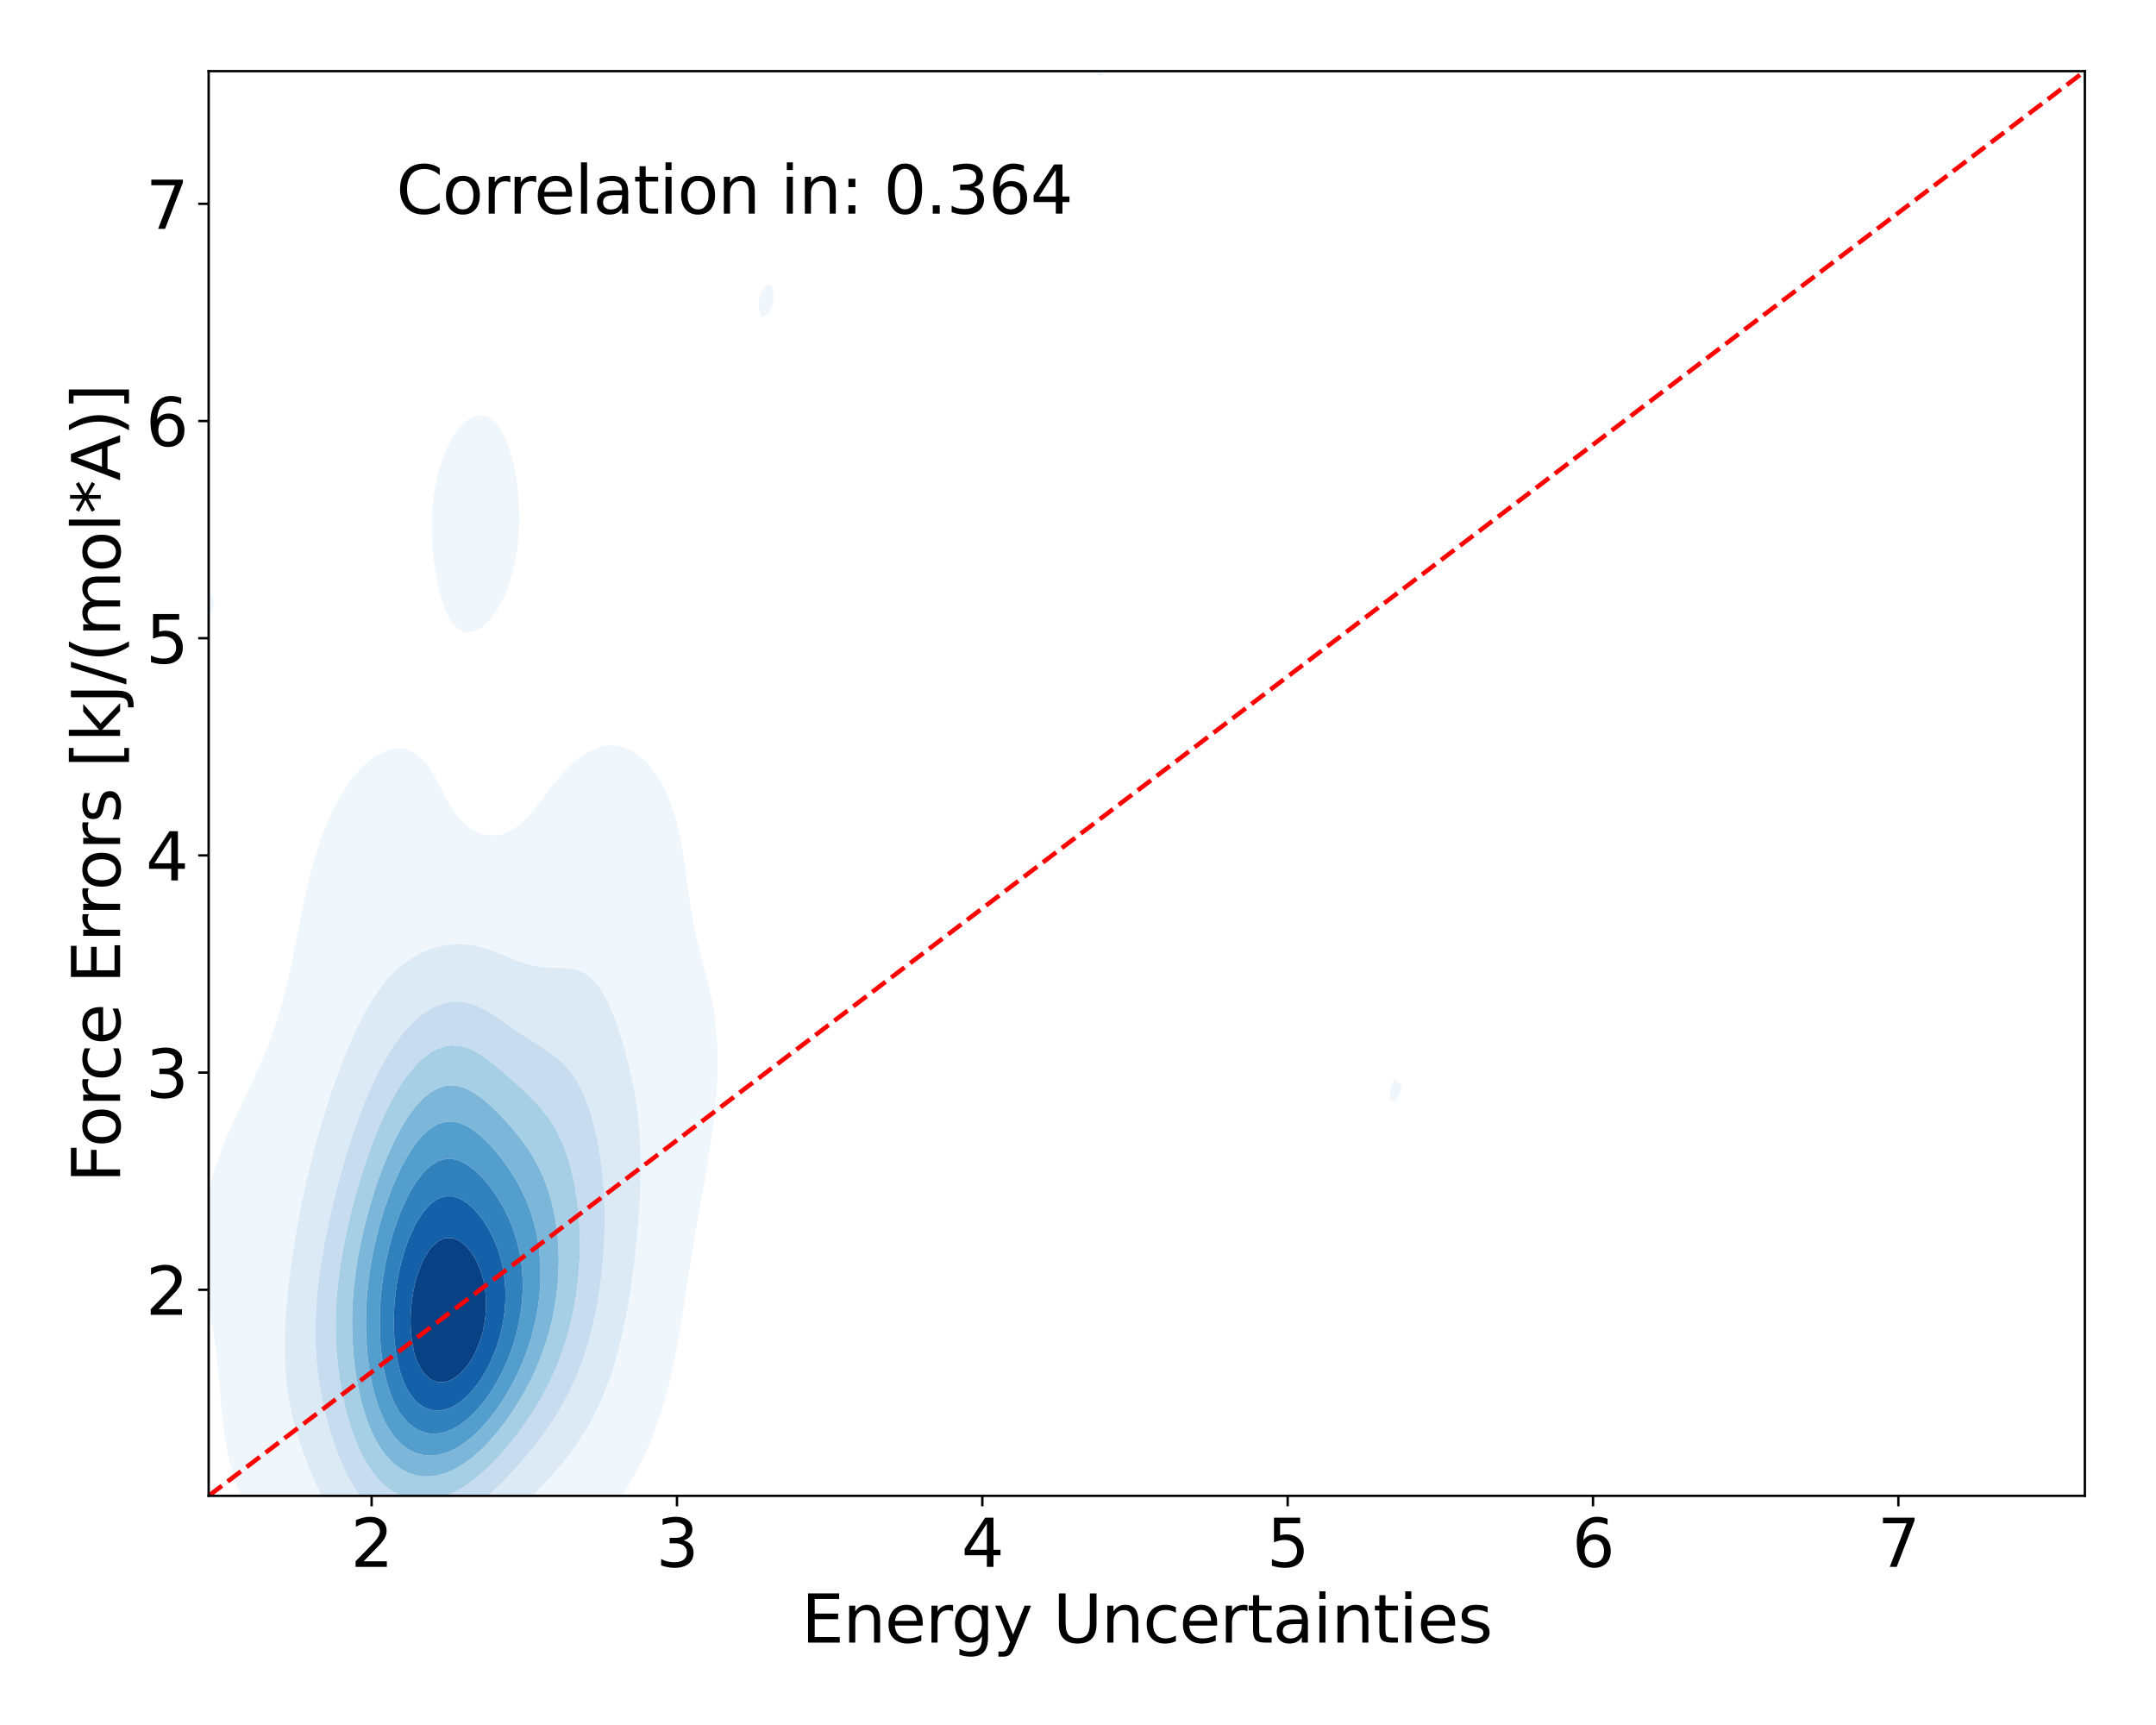<?xml version="1.0" encoding="utf-8" standalone="no"?>
<!DOCTYPE svg PUBLIC "-//W3C//DTD SVG 1.1//EN"
  "http://www.w3.org/Graphics/SVG/1.1/DTD/svg11.dtd">
<svg xmlns:xlink="http://www.w3.org/1999/xlink" width="720pt" height="576pt" viewBox="0 0 720 576" xmlns="http://www.w3.org/2000/svg" version="1.1">
 <defs>
  <style type="text/css">*{stroke-linejoin: round; stroke-linecap: butt}</style>
 </defs>
 <g id="figure_1">
  <g id="patch_1">
   <path d="M 0 576 
L 720 576 
L 720 0 
L 0 0 
z
" style="fill: #ffffff"/>
  </g>
  <g id="axes_1">
   <g id="patch_2">
    <path d="M 69.68 499.48 
L 696.24 499.48 
L 696.24 23.76 
L 69.68 23.76 
z
" style="fill: #ffffff"/>
   </g>
   <g id="QuadContourSet_1">
    <path d="M 131.395 549.581 
L 133.852 549.743 
L 136.31 549.712 
L 138.062 549.547 
L 138.767 549.495 
L 141.224 549.147 
L 143.682 548.617 
L 146.139 547.886 
L 148.597 546.925 
L 150.177 546.161 
L 151.054 545.803 
L 153.511 544.621 
L 155.969 543.175 
L 156.582 542.775 
L 158.426 541.726 
L 160.883 540.107 
L 161.883 539.389 
L 163.341 538.459 
L 165.798 536.726 
L 166.765 536.003 
L 168.256 535.002 
L 170.713 533.213 
L 171.505 532.617 
L 173.17 531.484 
L 175.628 529.675 
L 176.22 529.23 
L 178.085 527.957 
L 180.543 526.115 
L 180.898 525.844 
L 183 524.373 
L 185.428 522.458 
L 185.457 522.437 
L 187.915 520.604 
L 189.729 519.072 
L 190.372 518.561 
L 192.83 516.456 
L 193.655 515.686 
L 195.287 514.222 
L 197.198 512.3 
L 197.744 511.763 
L 200.202 509.112 
L 200.375 508.914 
L 202.659 506.28 
L 203.26 505.527 
L 205.117 503.143 
L 205.848 502.141 
L 207.574 499.663 
L 208.178 498.755 
L 210.031 495.774 
L 210.277 495.369 
L 212.203 491.983 
L 212.489 491.437 
L 213.984 488.597 
L 214.946 486.525 
L 215.574 485.211 
L 217.025 481.825 
L 217.404 480.844 
L 218.389 478.438 
L 219.582 475.052 
L 219.861 474.175 
L 220.735 471.666 
L 221.75 468.28 
L 222.318 466.104 
L 222.675 464.894 
L 223.573 461.508 
L 224.337 458.122 
L 224.776 455.917 
L 225.05 454.735 
L 225.766 451.349 
L 226.392 447.963 
L 226.946 444.577 
L 227.233 442.672 
L 227.502 441.191 
L 228.079 437.805 
L 228.613 434.419 
L 229.113 431.033 
L 229.59 427.646 
L 229.691 426.933 
L 230.148 424.26 
L 230.713 420.874 
L 231.261 417.488 
L 231.793 414.102 
L 232.148 411.822 
L 232.356 410.716 
L 232.989 407.33 
L 233.595 403.943 
L 234.174 400.557 
L 234.605 397.926 
L 234.754 397.171 
L 235.395 393.785 
L 235.989 390.399 
L 236.537 387.013 
L 237.039 383.627 
L 237.063 383.454 
L 237.584 380.241 
L 238.07 376.854 
L 238.491 373.468 
L 238.849 370.082 
L 239.144 366.696 
L 239.372 363.31 
L 239.52 360.145 
L 239.532 359.924 
L 239.63 356.538 
L 239.634 353.151 
L 239.537 349.765 
L 239.52 349.471 
L 239.353 346.379 
L 239.064 342.993 
L 238.657 339.607 
L 238.124 336.221 
L 237.459 332.835 
L 237.063 331.098 
L 236.703 329.449 
L 235.884 326.062 
L 234.982 322.676 
L 234.605 321.303 
L 234.099 319.29 
L 233.259 315.904 
L 232.445 312.518 
L 232.148 311.191 
L 231.746 309.132 
L 231.142 305.746 
L 230.588 302.359 
L 230.072 298.973 
L 229.691 296.355 
L 229.592 295.587 
L 229.16 292.201 
L 228.702 288.815 
L 228.193 285.429 
L 227.605 282.043 
L 227.233 280.19 
L 226.938 278.657 
L 226.17 275.27 
L 225.228 271.884 
L 224.776 270.498 
L 224.105 268.498 
L 222.741 265.112 
L 222.318 264.198 
L 221.071 261.726 
L 219.861 259.654 
L 218.98 258.34 
L 217.404 256.22 
L 216.258 254.954 
L 214.946 253.595 
L 212.489 251.651 
L 212.347 251.567 
L 210.031 250.225 
L 207.574 249.338 
L 205.117 248.936 
L 202.659 248.983 
L 200.202 249.464 
L 197.744 250.386 
L 195.648 251.567 
L 195.287 251.76 
L 192.83 253.497 
L 191.205 254.954 
L 190.372 255.686 
L 187.915 258.275 
L 187.86 258.34 
L 185.457 261.165 
L 185.018 261.726 
L 183 264.317 
L 182.4 265.112 
L 180.543 267.565 
L 179.82 268.498 
L 178.085 270.684 
L 177.053 271.884 
L 175.628 273.447 
L 173.69 275.27 
L 173.17 275.715 
L 170.713 277.318 
L 168.256 278.409 
L 167.149 278.657 
L 165.798 278.912 
L 163.341 278.927 
L 161.747 278.657 
L 160.883 278.476 
L 158.426 277.44 
L 155.969 275.87 
L 155.26 275.27 
L 153.511 273.438 
L 152.277 271.884 
L 151.054 270.05 
L 150.109 268.498 
L 148.597 265.732 
L 148.259 265.112 
L 146.5 261.726 
L 146.139 261.015 
L 144.605 258.34 
L 143.682 256.796 
L 142.286 254.954 
L 141.224 253.628 
L 138.767 251.583 
L 138.736 251.567 
L 136.31 250.372 
L 133.852 249.93 
L 131.395 250.085 
L 128.937 250.76 
L 127.255 251.567 
L 126.48 251.906 
L 124.023 253.47 
L 122.28 254.954 
L 121.565 255.54 
L 119.108 258.102 
L 118.916 258.34 
L 116.65 261.194 
L 116.286 261.726 
L 114.193 264.926 
L 114.083 265.112 
L 112.188 268.498 
L 111.736 269.371 
L 110.515 271.884 
L 109.278 274.725 
L 109.047 275.27 
L 107.713 278.657 
L 106.821 281.223 
L 106.533 282.043 
L 105.437 285.429 
L 104.48 288.815 
L 104.363 289.258 
L 103.553 292.201 
L 102.722 295.587 
L 101.979 298.973 
L 101.906 299.326 
L 101.223 302.359 
L 100.522 305.746 
L 99.868 309.132 
L 99.449 311.387 
L 99.215 312.518 
L 98.522 315.904 
L 97.842 319.29 
L 97.163 322.676 
L 96.991 323.494 
L 96.389 326.062 
L 95.575 329.449 
L 94.746 332.835 
L 94.534 333.652 
L 93.786 336.221 
L 92.776 339.607 
L 92.076 341.888 
L 91.696 342.993 
L 90.49 346.379 
L 89.619 348.807 
L 89.236 349.765 
L 87.853 353.151 
L 87.162 354.845 
L 86.4 356.538 
L 84.9 359.924 
L 84.704 360.363 
L 83.285 363.31 
L 82.247 365.552 
L 81.681 366.696 
L 80.071 370.082 
L 79.789 370.697 
L 78.454 373.468 
L 77.332 375.986 
L 76.928 376.854 
L 75.458 380.241 
L 74.875 381.711 
L 74.083 383.627 
L 72.833 387.013 
L 72.417 388.269 
L 71.679 390.399 
L 70.659 393.785 
L 69.96 396.512 
L 69.78 397.171 
L 68.996 400.557 
L 68.367 403.943 
L 67.884 407.33 
L 67.544 410.716 
L 67.502 411.425 
L 67.332 414.102 
L 67.274 417.488 
L 67.376 420.874 
L 67.502 422.511 
L 67.631 424.26 
L 68.024 427.646 
L 68.551 431.033 
L 69.191 434.419 
L 69.911 437.805 
L 69.96 438.027 
L 70.568 441.191 
L 71.192 444.577 
L 71.763 447.963 
L 72.269 451.349 
L 72.417 452.473 
L 72.654 454.735 
L 72.963 458.122 
L 73.244 461.508 
L 73.516 464.894 
L 73.8 468.28 
L 74.118 471.666 
L 74.495 475.052 
L 74.875 477.862 
L 74.942 478.438 
L 75.421 481.825 
L 76.029 485.211 
L 76.801 488.597 
L 77.332 490.514 
L 77.715 491.983 
L 78.783 495.369 
L 79.789 497.961 
L 80.091 498.755 
L 81.581 502.141 
L 82.247 503.452 
L 83.299 505.527 
L 84.704 507.959 
L 85.253 508.914 
L 87.162 511.93 
L 87.392 512.3 
L 89.619 515.627 
L 89.657 515.686 
L 91.976 519.072 
L 92.076 519.212 
L 94.336 522.458 
L 94.534 522.731 
L 96.752 525.844 
L 96.991 526.167 
L 99.269 529.23 
L 99.449 529.463 
L 101.906 532.549 
L 101.962 532.617 
L 104.363 535.414 
L 104.925 536.003 
L 106.821 537.978 
L 108.4 539.389 
L 109.278 540.189 
L 111.736 542.119 
L 112.734 542.775 
L 114.193 543.798 
L 116.65 545.215 
L 118.728 546.161 
L 119.108 546.355 
L 121.565 547.418 
L 124.023 548.237 
L 126.48 548.854 
L 128.937 549.294 
L 131.153 549.547 
z
M 130.715 522.458 
L 128.937 521.958 
L 126.48 520.992 
L 124.023 519.685 
L 123.095 519.072 
L 121.565 518.078 
L 119.108 516.059 
L 118.717 515.686 
L 116.65 513.642 
L 115.493 512.3 
L 114.193 510.695 
L 112.896 508.914 
L 111.736 507.175 
L 110.698 505.527 
L 109.278 503.027 
L 108.782 502.141 
L 107.063 498.755 
L 106.821 498.232 
L 105.449 495.369 
L 104.363 492.795 
L 104 491.983 
L 102.612 488.597 
L 101.906 486.648 
L 101.343 485.211 
L 100.161 481.825 
L 99.449 479.463 
L 99.113 478.438 
L 98.143 475.052 
L 97.348 471.666 
L 96.991 469.824 
L 96.666 468.28 
L 96.092 464.894 
L 95.662 461.508 
L 95.36 458.122 
L 95.17 454.735 
L 95.079 451.349 
L 95.077 447.963 
L 95.155 444.577 
L 95.305 441.191 
L 95.521 437.805 
L 95.799 434.419 
L 96.139 431.033 
L 96.539 427.646 
L 96.991 424.332 
L 97 424.26 
L 97.434 420.874 
L 97.921 417.488 
L 98.465 414.102 
L 99.072 410.716 
L 99.449 408.782 
L 99.696 407.33 
L 100.313 403.943 
L 101.001 400.557 
L 101.767 397.171 
L 101.906 396.587 
L 102.495 393.785 
L 103.279 390.399 
L 104.155 387.013 
L 104.363 386.248 
L 105.004 383.627 
L 105.913 380.241 
L 106.821 377.187 
L 106.911 376.854 
L 107.87 373.468 
L 108.94 370.082 
L 109.278 369.066 
L 110.014 366.696 
L 111.162 363.31 
L 111.736 361.723 
L 112.354 359.924 
L 113.609 356.538 
L 114.193 355.052 
L 114.921 353.151 
L 116.324 349.765 
L 116.65 349.006 
L 117.78 346.379 
L 119.108 343.546 
L 119.372 342.993 
L 121.064 339.607 
L 121.565 338.654 
L 122.916 336.221 
L 124.023 334.349 
L 124.993 332.835 
L 126.48 330.634 
L 127.373 329.449 
L 128.937 327.46 
L 130.207 326.062 
L 131.395 324.793 
L 133.78 322.676 
L 133.852 322.614 
L 136.31 320.717 
L 138.692 319.29 
L 138.767 319.245 
L 141.224 317.955 
L 143.682 316.968 
L 146.139 316.233 
L 147.694 315.904 
L 148.597 315.699 
L 151.054 315.363 
L 153.511 315.259 
L 155.969 315.386 
L 158.426 315.746 
L 159.105 315.904 
L 160.883 316.296 
L 163.341 317.032 
L 165.798 317.941 
L 168.256 318.974 
L 169.008 319.29 
L 170.713 319.995 
L 173.17 320.953 
L 175.628 321.79 
L 178.085 322.443 
L 179.437 322.676 
L 180.543 322.863 
L 183 323.081 
L 185.457 323.178 
L 187.915 323.256 
L 190.372 323.457 
L 192.83 323.965 
L 195.287 325.014 
L 196.724 326.062 
L 197.744 326.844 
L 199.974 329.449 
L 200.202 329.734 
L 202.068 332.835 
L 202.659 333.909 
L 203.718 336.221 
L 205.117 339.607 
L 205.117 339.607 
L 206.334 342.993 
L 207.428 346.379 
L 207.574 346.858 
L 208.439 349.765 
L 209.355 353.151 
L 210.031 355.936 
L 210.181 356.538 
L 210.955 359.924 
L 211.63 363.31 
L 212.204 366.696 
L 212.489 368.676 
L 212.701 370.082 
L 213.124 373.468 
L 213.451 376.854 
L 213.689 380.241 
L 213.845 383.627 
L 213.927 387.013 
L 213.941 390.399 
L 213.895 393.785 
L 213.793 397.171 
L 213.641 400.557 
L 213.441 403.943 
L 213.198 407.33 
L 212.911 410.716 
L 212.581 414.102 
L 212.489 414.943 
L 212.242 417.488 
L 211.874 420.874 
L 211.464 424.26 
L 211.007 427.646 
L 210.495 431.033 
L 210.031 433.783 
L 209.935 434.419 
L 209.37 437.805 
L 208.731 441.191 
L 208.003 444.577 
L 207.574 446.364 
L 207.218 447.963 
L 206.376 451.349 
L 205.399 454.735 
L 205.117 455.623 
L 204.36 458.122 
L 203.181 461.508 
L 202.659 462.852 
L 201.888 464.894 
L 200.424 468.28 
L 200.202 468.752 
L 198.839 471.666 
L 197.744 473.741 
L 197.049 475.052 
L 195.287 478.045 
L 195.052 478.438 
L 192.845 481.825 
L 192.83 481.847 
L 190.42 485.211 
L 190.372 485.274 
L 187.915 488.408 
L 187.761 488.597 
L 185.457 491.322 
L 184.875 491.983 
L 183 494.056 
L 181.757 495.369 
L 180.543 496.636 
L 178.409 498.755 
L 178.085 499.077 
L 175.628 501.477 
L 174.922 502.141 
L 173.17 503.81 
L 171.253 505.527 
L 170.713 506.023 
L 168.256 508.206 
L 167.411 508.914 
L 165.798 510.317 
L 163.341 512.255 
L 163.281 512.3 
L 160.883 514.203 
L 158.728 515.686 
L 158.426 515.908 
L 155.969 517.567 
L 153.511 518.948 
L 153.256 519.072 
L 151.054 520.257 
L 148.597 521.319 
L 146.139 522.137 
L 144.827 522.458 
L 143.682 522.78 
L 141.224 523.231 
L 138.767 523.445 
L 136.31 523.427 
L 133.852 523.172 
L 131.395 522.667 
z
M 465.601 368.253 
L 466.747 366.696 
L 468.058 363.651 
L 468.123 363.31 
L 468.058 362.565 
L 465.601 360.427 
L 464.333 363.31 
L 464.064 366.696 
z
M 155.969 211.222 
L 157.844 210.934 
L 158.426 210.849 
L 160.883 209.496 
L 163.01 207.548 
L 163.341 207.237 
L 165.662 204.162 
L 165.798 203.969 
L 167.566 200.775 
L 168.256 199.385 
L 169.094 197.389 
L 170.324 194.003 
L 170.713 192.74 
L 171.301 190.617 
L 172.063 187.231 
L 172.652 183.845 
L 173.075 180.459 
L 173.17 179.228 
L 173.331 177.073 
L 173.436 173.686 
L 173.399 170.3 
L 173.224 166.914 
L 173.17 166.312 
L 172.904 163.528 
L 172.442 160.142 
L 171.837 156.756 
L 171.077 153.37 
L 170.713 152.018 
L 170.079 149.983 
L 168.801 146.597 
L 168.256 145.375 
L 166.979 143.211 
L 165.798 141.525 
L 163.855 139.825 
L 163.341 139.433 
L 160.883 138.685 
L 158.426 139.015 
L 156.908 139.825 
L 155.969 140.341 
L 153.511 142.669 
L 153.099 143.211 
L 151.054 146.131 
L 150.793 146.597 
L 149.096 149.983 
L 148.597 151.124 
L 147.752 153.37 
L 146.676 156.756 
L 146.139 158.81 
L 145.821 160.142 
L 145.18 163.528 
L 144.706 166.914 
L 144.389 170.3 
L 144.222 173.686 
L 144.196 177.073 
L 144.305 180.459 
L 144.541 183.845 
L 144.899 187.231 
L 145.375 190.617 
L 145.972 194.003 
L 146.139 194.811 
L 146.749 197.389 
L 147.708 200.775 
L 148.597 203.391 
L 148.937 204.162 
L 150.725 207.548 
L 151.054 208.076 
L 153.511 210.429 
L 155.005 210.934 
z
M 67.502 204.515 
L 69.96 205.641 
L 70.783 204.162 
L 71.639 200.775 
L 69.96 197.776 
L 68.14 200.775 
L 67.502 203.419 
L 67.431 204.162 
z
M 254.265 105.964 
L 256.722 104.732 
L 257.728 102.578 
L 258.555 99.191 
L 257.881 95.805 
L 256.722 94.741 
L 255.497 95.805 
L 254.265 97.308 
L 253.662 99.191 
L 253.318 102.578 
z
M 367.305 25.588 
L 368.165 24.697 
L 369.762 22.123 
L 369.969 21.31 
L 369.86 17.924 
L 369.762 17.689 
L 367.305 17.796 
L 367.229 17.924 
L 366.148 21.31 
L 366.428 24.697 
z
M 249.35 21.877 
L 250.892 21.31 
L 251.807 20.861 
L 253.238 17.924 
L 254.265 14.595 
L 254.275 14.538 
L 254.265 14.007 
L 254.09 11.152 
L 251.807 8.944 
L 249.35 10.912 
L 249.221 11.152 
L 248.096 14.538 
L 247.748 17.924 
L 248.828 21.31 
z
M 205.117 12.206 
L 207.574 11.544 
L 207.829 11.152 
L 209.196 7.766 
L 209.524 4.38 
L 207.574 1.711 
L 205.117 4.074 
L 204.981 4.38 
L 204.235 7.766 
L 204.506 11.152 
z
" clip-path="url(#p155b6cbe95)" style="fill: #eff6fc"/>
    <path d="M 131.395 522.667 
L 133.852 523.172 
L 136.31 523.427 
L 138.767 523.445 
L 141.224 523.231 
L 143.682 522.78 
L 144.827 522.458 
L 146.139 522.137 
L 148.597 521.319 
L 151.054 520.257 
L 153.256 519.072 
L 153.511 518.948 
L 155.969 517.567 
L 158.426 515.908 
L 158.728 515.686 
L 160.883 514.203 
L 163.281 512.3 
L 163.341 512.255 
L 165.798 510.317 
L 167.411 508.914 
L 168.256 508.206 
L 170.713 506.023 
L 171.253 505.527 
L 173.17 503.81 
L 174.922 502.141 
L 175.628 501.477 
L 178.085 499.077 
L 178.409 498.755 
L 180.543 496.636 
L 181.757 495.369 
L 183 494.056 
L 184.875 491.983 
L 185.457 491.322 
L 187.761 488.597 
L 187.915 488.408 
L 190.372 485.274 
L 190.42 485.211 
L 192.83 481.847 
L 192.845 481.825 
L 195.052 478.438 
L 195.287 478.045 
L 197.049 475.052 
L 197.744 473.741 
L 198.839 471.666 
L 200.202 468.752 
L 200.424 468.28 
L 201.888 464.894 
L 202.659 462.852 
L 203.181 461.508 
L 204.36 458.122 
L 205.117 455.623 
L 205.399 454.735 
L 206.376 451.349 
L 207.218 447.963 
L 207.574 446.364 
L 208.003 444.577 
L 208.731 441.191 
L 209.37 437.805 
L 209.935 434.419 
L 210.031 433.783 
L 210.495 431.033 
L 211.007 427.646 
L 211.464 424.26 
L 211.874 420.874 
L 212.242 417.488 
L 212.489 414.943 
L 212.581 414.102 
L 212.911 410.716 
L 213.198 407.33 
L 213.441 403.943 
L 213.641 400.557 
L 213.793 397.171 
L 213.895 393.785 
L 213.941 390.399 
L 213.927 387.013 
L 213.845 383.627 
L 213.689 380.241 
L 213.451 376.854 
L 213.124 373.468 
L 212.701 370.082 
L 212.489 368.676 
L 212.204 366.696 
L 211.63 363.31 
L 210.955 359.924 
L 210.181 356.538 
L 210.031 355.936 
L 209.355 353.151 
L 208.439 349.765 
L 207.574 346.858 
L 207.428 346.379 
L 206.334 342.993 
L 205.117 339.607 
L 205.117 339.607 
L 203.718 336.221 
L 202.659 333.909 
L 202.068 332.835 
L 200.202 329.734 
L 199.974 329.449 
L 197.744 326.844 
L 196.724 326.062 
L 195.287 325.014 
L 192.83 323.965 
L 190.372 323.457 
L 187.915 323.256 
L 185.457 323.178 
L 183 323.081 
L 180.543 322.863 
L 179.437 322.676 
L 178.085 322.443 
L 175.628 321.79 
L 173.17 320.953 
L 170.713 319.995 
L 169.008 319.29 
L 168.256 318.974 
L 165.798 317.941 
L 163.341 317.032 
L 160.883 316.296 
L 159.105 315.904 
L 158.426 315.746 
L 155.969 315.386 
L 153.511 315.259 
L 151.054 315.363 
L 148.597 315.699 
L 147.694 315.904 
L 146.139 316.233 
L 143.682 316.968 
L 141.224 317.955 
L 138.767 319.245 
L 138.692 319.29 
L 136.31 320.717 
L 133.852 322.614 
L 133.78 322.676 
L 131.395 324.793 
L 130.207 326.062 
L 128.937 327.46 
L 127.373 329.449 
L 126.48 330.634 
L 124.993 332.835 
L 124.023 334.349 
L 122.916 336.221 
L 121.565 338.654 
L 121.064 339.607 
L 119.372 342.993 
L 119.108 343.546 
L 117.78 346.379 
L 116.65 349.006 
L 116.324 349.765 
L 114.921 353.151 
L 114.193 355.052 
L 113.609 356.538 
L 112.354 359.924 
L 111.736 361.723 
L 111.162 363.31 
L 110.014 366.696 
L 109.278 369.066 
L 108.94 370.082 
L 107.87 373.468 
L 106.911 376.854 
L 106.821 377.187 
L 105.913 380.241 
L 105.004 383.627 
L 104.363 386.248 
L 104.155 387.013 
L 103.279 390.399 
L 102.495 393.785 
L 101.906 396.587 
L 101.767 397.171 
L 101.001 400.557 
L 100.313 403.943 
L 99.696 407.33 
L 99.449 408.782 
L 99.072 410.716 
L 98.465 414.102 
L 97.921 417.488 
L 97.434 420.874 
L 97 424.26 
L 96.991 424.332 
L 96.539 427.646 
L 96.139 431.033 
L 95.799 434.419 
L 95.521 437.805 
L 95.305 441.191 
L 95.155 444.577 
L 95.077 447.963 
L 95.079 451.349 
L 95.17 454.735 
L 95.36 458.122 
L 95.662 461.508 
L 96.092 464.894 
L 96.666 468.28 
L 96.991 469.824 
L 97.348 471.666 
L 98.143 475.052 
L 99.113 478.438 
L 99.449 479.463 
L 100.161 481.825 
L 101.343 485.211 
L 101.906 486.648 
L 102.612 488.597 
L 104 491.983 
L 104.363 492.795 
L 105.449 495.369 
L 106.821 498.232 
L 107.063 498.755 
L 108.782 502.141 
L 109.278 503.027 
L 110.698 505.527 
L 111.736 507.175 
L 112.896 508.914 
L 114.193 510.695 
L 115.493 512.3 
L 116.65 513.642 
L 118.717 515.686 
L 119.108 516.059 
L 121.565 518.078 
L 123.095 519.072 
L 124.023 519.685 
L 126.48 520.992 
L 128.937 521.958 
L 130.715 522.458 
z
M 132.282 508.914 
L 131.395 508.611 
L 128.937 507.442 
L 126.48 505.835 
L 126.096 505.527 
L 124.023 503.805 
L 122.413 502.141 
L 121.565 501.202 
L 119.681 498.755 
L 119.108 497.934 
L 117.496 495.369 
L 116.65 493.847 
L 115.67 491.983 
L 114.193 488.745 
L 114.126 488.597 
L 112.731 485.211 
L 111.736 482.377 
L 111.534 481.825 
L 110.418 478.438 
L 109.467 475.052 
L 109.278 474.292 
L 108.573 471.666 
L 107.795 468.28 
L 107.146 464.894 
L 106.821 462.848 
L 106.587 461.508 
L 106.109 458.122 
L 105.751 454.735 
L 105.504 451.349 
L 105.363 447.963 
L 105.321 444.577 
L 105.374 441.191 
L 105.516 437.805 
L 105.744 434.419 
L 106.056 431.033 
L 106.449 427.646 
L 106.821 424.986 
L 106.912 424.26 
L 107.4 420.874 
L 107.958 417.488 
L 108.589 414.102 
L 109.278 410.808 
L 109.296 410.716 
L 109.986 407.33 
L 110.748 403.943 
L 111.588 400.557 
L 111.736 399.992 
L 112.419 397.171 
L 113.31 393.785 
L 114.193 390.711 
L 114.278 390.399 
L 115.229 387.013 
L 116.276 383.627 
L 116.65 382.477 
L 117.349 380.241 
L 118.49 376.854 
L 119.108 375.143 
L 119.697 373.468 
L 120.974 370.082 
L 121.565 368.618 
L 122.335 366.696 
L 123.809 363.31 
L 124.023 362.843 
L 125.374 359.924 
L 126.48 357.726 
L 127.1 356.538 
L 128.937 353.255 
L 128.999 353.151 
L 131.107 349.765 
L 131.395 349.327 
L 133.516 346.379 
L 133.852 345.932 
L 136.31 343.034 
L 136.35 342.993 
L 138.767 340.562 
L 139.927 339.607 
L 141.224 338.54 
L 143.682 336.938 
L 145.165 336.221 
L 146.139 335.736 
L 148.597 334.913 
L 151.054 334.492 
L 153.511 334.463 
L 155.969 334.819 
L 158.426 335.554 
L 159.946 336.221 
L 160.883 336.629 
L 163.341 337.979 
L 165.798 339.579 
L 165.838 339.607 
L 168.256 341.265 
L 170.668 342.993 
L 170.713 343.026 
L 173.17 344.709 
L 175.628 346.357 
L 175.664 346.379 
L 178.085 347.897 
L 180.543 349.444 
L 181.053 349.765 
L 183 351.035 
L 185.457 352.835 
L 185.841 353.151 
L 187.915 354.987 
L 189.355 356.538 
L 190.372 357.741 
L 191.912 359.924 
L 192.83 361.391 
L 193.861 363.31 
L 195.287 366.379 
L 195.418 366.696 
L 196.684 370.082 
L 197.744 373.468 
L 197.744 373.468 
L 198.642 376.854 
L 199.397 380.241 
L 200.027 383.627 
L 200.202 384.733 
L 200.56 387.013 
L 200.999 390.399 
L 201.345 393.785 
L 201.605 397.171 
L 201.785 400.557 
L 201.888 403.943 
L 201.919 407.33 
L 201.88 410.716 
L 201.771 414.102 
L 201.594 417.488 
L 201.347 420.874 
L 201.026 424.26 
L 200.627 427.646 
L 200.202 430.626 
L 200.148 431.033 
L 199.622 434.419 
L 199.002 437.805 
L 198.277 441.191 
L 197.744 443.345 
L 197.456 444.577 
L 196.554 447.963 
L 195.502 451.349 
L 195.287 451.97 
L 194.361 454.735 
L 193.049 458.122 
L 192.83 458.637 
L 191.626 461.508 
L 190.372 464.127 
L 190.009 464.894 
L 188.233 468.28 
L 187.915 468.834 
L 186.29 471.666 
L 185.457 472.989 
L 184.151 475.052 
L 183 476.731 
L 181.818 478.438 
L 180.543 480.163 
L 179.296 481.825 
L 178.085 483.355 
L 176.586 485.211 
L 175.628 486.35 
L 173.682 488.597 
L 173.17 489.172 
L 170.713 491.842 
L 170.58 491.983 
L 168.256 494.411 
L 167.278 495.369 
L 165.798 496.819 
L 163.65 498.755 
L 163.341 499.038 
L 160.883 501.144 
L 159.573 502.141 
L 158.426 503.045 
L 155.969 504.75 
L 154.657 505.527 
L 153.511 506.248 
L 151.054 507.54 
L 148.597 508.555 
L 147.447 508.914 
L 146.139 509.362 
L 143.682 509.932 
L 141.224 510.233 
L 138.767 510.263 
L 136.31 510.015 
L 133.852 509.467 
z
" clip-path="url(#p155b6cbe95)" style="fill: #dceaf6"/>
    <path d="M 133.852 509.467 
L 136.31 510.015 
L 138.767 510.263 
L 141.224 510.233 
L 143.682 509.932 
L 146.139 509.362 
L 147.447 508.914 
L 148.597 508.555 
L 151.054 507.54 
L 153.511 506.248 
L 154.657 505.527 
L 155.969 504.75 
L 158.426 503.045 
L 159.573 502.141 
L 160.883 501.144 
L 163.341 499.038 
L 163.65 498.755 
L 165.798 496.819 
L 167.278 495.369 
L 168.256 494.411 
L 170.58 491.983 
L 170.713 491.842 
L 173.17 489.172 
L 173.682 488.597 
L 175.628 486.35 
L 176.586 485.211 
L 178.085 483.355 
L 179.296 481.825 
L 180.543 480.163 
L 181.818 478.438 
L 183 476.731 
L 184.151 475.052 
L 185.457 472.989 
L 186.29 471.666 
L 187.915 468.834 
L 188.233 468.28 
L 190.009 464.894 
L 190.372 464.127 
L 191.626 461.508 
L 192.83 458.637 
L 193.049 458.122 
L 194.361 454.735 
L 195.287 451.97 
L 195.502 451.349 
L 196.554 447.963 
L 197.456 444.577 
L 197.744 443.345 
L 198.277 441.191 
L 199.002 437.805 
L 199.622 434.419 
L 200.148 431.033 
L 200.202 430.626 
L 200.627 427.646 
L 201.026 424.26 
L 201.347 420.874 
L 201.594 417.488 
L 201.771 414.102 
L 201.88 410.716 
L 201.919 407.33 
L 201.888 403.943 
L 201.785 400.557 
L 201.605 397.171 
L 201.345 393.785 
L 200.999 390.399 
L 200.56 387.013 
L 200.202 384.733 
L 200.027 383.627 
L 199.397 380.241 
L 198.642 376.854 
L 197.744 373.468 
L 197.744 373.468 
L 196.684 370.082 
L 195.418 366.696 
L 195.287 366.379 
L 193.861 363.31 
L 192.83 361.391 
L 191.912 359.924 
L 190.372 357.741 
L 189.355 356.538 
L 187.915 354.987 
L 185.841 353.151 
L 185.457 352.835 
L 183 351.035 
L 181.053 349.765 
L 180.543 349.444 
L 178.085 347.897 
L 175.664 346.379 
L 175.628 346.357 
L 173.17 344.709 
L 170.713 343.026 
L 170.668 342.993 
L 168.256 341.265 
L 165.838 339.607 
L 165.798 339.579 
L 163.341 337.979 
L 160.883 336.629 
L 159.946 336.221 
L 158.426 335.554 
L 155.969 334.819 
L 153.511 334.463 
L 151.054 334.492 
L 148.597 334.913 
L 146.139 335.736 
L 145.165 336.221 
L 143.682 336.938 
L 141.224 338.54 
L 139.927 339.607 
L 138.767 340.562 
L 136.35 342.993 
L 136.31 343.034 
L 133.852 345.932 
L 133.516 346.379 
L 131.395 349.327 
L 131.107 349.765 
L 128.999 353.151 
L 128.937 353.255 
L 127.1 356.538 
L 126.48 357.726 
L 125.374 359.924 
L 124.023 362.843 
L 123.809 363.31 
L 122.335 366.696 
L 121.565 368.618 
L 120.974 370.082 
L 119.697 373.468 
L 119.108 375.143 
L 118.49 376.854 
L 117.349 380.241 
L 116.65 382.477 
L 116.276 383.627 
L 115.229 387.013 
L 114.278 390.399 
L 114.193 390.711 
L 113.31 393.785 
L 112.419 397.171 
L 111.736 399.992 
L 111.588 400.557 
L 110.748 403.943 
L 109.986 407.33 
L 109.296 410.716 
L 109.278 410.808 
L 108.589 414.102 
L 107.958 417.488 
L 107.4 420.874 
L 106.912 424.26 
L 106.821 424.986 
L 106.449 427.646 
L 106.056 431.033 
L 105.744 434.419 
L 105.516 437.805 
L 105.374 441.191 
L 105.321 444.577 
L 105.363 447.963 
L 105.504 451.349 
L 105.751 454.735 
L 106.109 458.122 
L 106.587 461.508 
L 106.821 462.848 
L 107.146 464.894 
L 107.795 468.28 
L 108.573 471.666 
L 109.278 474.292 
L 109.467 475.052 
L 110.418 478.438 
L 111.534 481.825 
L 111.736 482.377 
L 112.731 485.211 
L 114.126 488.597 
L 114.193 488.745 
L 115.67 491.983 
L 116.65 493.847 
L 117.496 495.369 
L 119.108 497.934 
L 119.681 498.755 
L 121.565 501.202 
L 122.413 502.141 
L 124.023 503.805 
L 126.096 505.527 
L 126.48 505.835 
L 128.937 507.442 
L 131.395 508.611 
L 132.282 508.914 
z
M 132.498 498.755 
L 131.395 498.175 
L 128.937 496.425 
L 127.78 495.369 
L 126.48 494.092 
L 124.729 491.983 
L 124.023 491.038 
L 122.44 488.597 
L 121.565 487.053 
L 120.609 485.211 
L 119.108 481.825 
L 119.108 481.825 
L 117.812 478.438 
L 116.731 475.052 
L 116.65 474.765 
L 115.76 471.666 
L 114.939 468.28 
L 114.252 464.894 
L 114.193 464.551 
L 113.631 461.508 
L 113.122 458.122 
L 112.722 454.735 
L 112.427 451.349 
L 112.23 447.963 
L 112.13 444.577 
L 112.123 441.191 
L 112.208 437.805 
L 112.382 434.419 
L 112.644 431.033 
L 112.992 427.646 
L 113.427 424.26 
L 113.947 420.874 
L 114.193 419.484 
L 114.523 417.488 
L 115.155 414.102 
L 115.868 410.716 
L 116.65 407.387 
L 116.663 407.33 
L 117.473 403.943 
L 118.364 400.557 
L 119.108 397.951 
L 119.324 397.171 
L 120.314 393.785 
L 121.395 390.399 
L 121.565 389.888 
L 122.513 387.013 
L 123.72 383.627 
L 124.023 382.815 
L 124.992 380.241 
L 126.367 376.854 
L 126.48 376.587 
L 127.835 373.468 
L 128.937 371.105 
L 129.441 370.082 
L 131.199 366.696 
L 131.395 366.335 
L 133.171 363.31 
L 133.852 362.206 
L 135.429 359.924 
L 136.31 358.696 
L 138.109 356.538 
L 138.767 355.768 
L 141.224 353.394 
L 141.546 353.151 
L 143.682 351.536 
L 146.139 350.212 
L 147.491 349.765 
L 148.597 349.39 
L 151.054 349.065 
L 153.511 349.237 
L 155.522 349.765 
L 155.969 349.882 
L 158.426 350.948 
L 160.883 352.404 
L 161.936 353.151 
L 163.341 354.156 
L 165.798 356.127 
L 166.285 356.538 
L 168.256 358.218 
L 170.192 359.924 
L 170.713 360.392 
L 173.17 362.607 
L 173.948 363.31 
L 175.628 364.89 
L 177.487 366.696 
L 178.085 367.31 
L 180.543 369.981 
L 180.629 370.082 
L 183 373.092 
L 183.267 373.468 
L 185.416 376.854 
L 185.457 376.928 
L 187.153 380.241 
L 187.915 381.974 
L 188.576 383.627 
L 189.746 387.013 
L 190.372 389.154 
L 190.713 390.399 
L 191.509 393.785 
L 192.158 397.171 
L 192.674 400.557 
L 192.83 401.852 
L 193.076 403.943 
L 193.369 407.33 
L 193.557 410.716 
L 193.642 414.102 
L 193.627 417.488 
L 193.514 420.874 
L 193.299 424.26 
L 192.981 427.646 
L 192.83 428.851 
L 192.571 431.033 
L 192.064 434.419 
L 191.441 437.805 
L 190.69 441.191 
L 190.372 442.415 
L 189.835 444.577 
L 188.855 447.963 
L 187.915 450.747 
L 187.718 451.349 
L 186.471 454.735 
L 185.457 457.13 
L 185.048 458.122 
L 183.478 461.508 
L 183 462.436 
L 181.753 464.894 
L 180.543 467.033 
L 179.843 468.28 
L 178.085 471.129 
L 177.755 471.666 
L 175.628 474.846 
L 175.489 475.052 
L 173.17 478.264 
L 173.042 478.438 
L 170.713 481.432 
L 170.397 481.825 
L 168.256 484.374 
L 167.516 485.211 
L 165.798 487.099 
L 164.332 488.597 
L 163.341 489.597 
L 160.883 491.855 
L 160.73 491.983 
L 158.426 493.93 
L 156.442 495.369 
L 155.969 495.72 
L 153.511 497.299 
L 151.054 498.571 
L 150.6 498.755 
L 148.597 499.617 
L 146.139 500.371 
L 143.682 500.825 
L 141.224 500.979 
L 138.767 500.82 
L 136.31 500.324 
L 133.852 499.453 
z
" clip-path="url(#p155b6cbe95)" style="fill: #c8dcf0"/>
    <path d="M 133.852 499.453 
L 136.31 500.324 
L 138.767 500.82 
L 141.224 500.979 
L 143.682 500.825 
L 146.139 500.371 
L 148.597 499.617 
L 150.6 498.755 
L 151.054 498.571 
L 153.511 497.299 
L 155.969 495.72 
L 156.442 495.369 
L 158.426 493.93 
L 160.73 491.983 
L 160.883 491.855 
L 163.341 489.597 
L 164.332 488.597 
L 165.798 487.099 
L 167.516 485.211 
L 168.256 484.374 
L 170.397 481.825 
L 170.713 481.432 
L 173.042 478.438 
L 173.17 478.264 
L 175.489 475.052 
L 175.628 474.846 
L 177.755 471.666 
L 178.085 471.129 
L 179.843 468.28 
L 180.543 467.033 
L 181.753 464.894 
L 183 462.436 
L 183.478 461.508 
L 185.048 458.122 
L 185.457 457.13 
L 186.471 454.735 
L 187.718 451.349 
L 187.915 450.747 
L 188.855 447.963 
L 189.835 444.577 
L 190.372 442.415 
L 190.69 441.191 
L 191.441 437.805 
L 192.064 434.419 
L 192.571 431.033 
L 192.83 428.851 
L 192.981 427.646 
L 193.299 424.26 
L 193.514 420.874 
L 193.627 417.488 
L 193.642 414.102 
L 193.557 410.716 
L 193.369 407.33 
L 193.076 403.943 
L 192.83 401.852 
L 192.674 400.557 
L 192.158 397.171 
L 191.509 393.785 
L 190.713 390.399 
L 190.372 389.154 
L 189.746 387.013 
L 188.576 383.627 
L 187.915 381.974 
L 187.153 380.241 
L 185.457 376.928 
L 185.416 376.854 
L 183.267 373.468 
L 183 373.092 
L 180.629 370.082 
L 180.543 369.981 
L 178.085 367.31 
L 177.487 366.696 
L 175.628 364.89 
L 173.948 363.31 
L 173.17 362.607 
L 170.713 360.392 
L 170.192 359.924 
L 168.256 358.218 
L 166.285 356.538 
L 165.798 356.127 
L 163.341 354.156 
L 161.936 353.151 
L 160.883 352.404 
L 158.426 350.948 
L 155.969 349.882 
L 155.522 349.765 
L 153.511 349.237 
L 151.054 349.065 
L 148.597 349.39 
L 147.491 349.765 
L 146.139 350.212 
L 143.682 351.536 
L 141.546 353.151 
L 141.224 353.394 
L 138.767 355.768 
L 138.109 356.538 
L 136.31 358.696 
L 135.429 359.924 
L 133.852 362.206 
L 133.171 363.31 
L 131.395 366.335 
L 131.199 366.696 
L 129.441 370.082 
L 128.937 371.105 
L 127.835 373.468 
L 126.48 376.587 
L 126.367 376.854 
L 124.992 380.241 
L 124.023 382.815 
L 123.72 383.627 
L 122.513 387.013 
L 121.565 389.888 
L 121.395 390.399 
L 120.314 393.785 
L 119.324 397.171 
L 119.108 397.951 
L 118.364 400.557 
L 117.473 403.943 
L 116.663 407.33 
L 116.65 407.387 
L 115.868 410.716 
L 115.155 414.102 
L 114.523 417.488 
L 114.193 419.484 
L 113.947 420.874 
L 113.427 424.26 
L 112.992 427.646 
L 112.644 431.033 
L 112.382 434.419 
L 112.208 437.805 
L 112.123 441.191 
L 112.13 444.577 
L 112.23 447.963 
L 112.427 451.349 
L 112.722 454.735 
L 113.122 458.122 
L 113.631 461.508 
L 114.193 464.551 
L 114.252 464.894 
L 114.939 468.28 
L 115.76 471.666 
L 116.65 474.765 
L 116.731 475.052 
L 117.812 478.438 
L 119.108 481.825 
L 119.108 481.825 
L 120.609 485.211 
L 121.565 487.053 
L 122.44 488.597 
L 124.023 491.038 
L 124.729 491.983 
L 126.48 494.092 
L 127.78 495.369 
L 128.937 496.425 
L 131.395 498.175 
L 132.498 498.755 
z
M 136.984 491.983 
L 136.31 491.754 
L 133.852 490.471 
L 131.395 488.614 
L 131.377 488.597 
L 128.937 486.06 
L 128.276 485.211 
L 126.48 482.59 
L 126.027 481.825 
L 124.288 478.438 
L 124.023 477.836 
L 122.884 475.052 
L 121.735 471.666 
L 121.565 471.08 
L 120.766 468.28 
L 119.963 464.894 
L 119.306 461.508 
L 119.108 460.26 
L 118.755 458.122 
L 118.311 454.735 
L 117.979 451.349 
L 117.751 447.963 
L 117.622 444.577 
L 117.592 441.191 
L 117.657 437.805 
L 117.816 434.419 
L 118.07 431.033 
L 118.418 427.646 
L 118.859 424.26 
L 119.108 422.67 
L 119.377 420.874 
L 119.97 417.488 
L 120.652 414.102 
L 121.424 410.716 
L 121.565 410.146 
L 122.255 407.33 
L 123.168 403.943 
L 124.023 401.045 
L 124.168 400.557 
L 125.233 397.171 
L 126.391 393.785 
L 126.48 393.537 
L 127.636 390.399 
L 128.937 387.119 
L 128.982 387.013 
L 130.452 383.627 
L 131.395 381.579 
L 132.064 380.241 
L 133.843 376.854 
L 133.852 376.837 
L 135.898 373.468 
L 136.31 372.815 
L 138.319 370.082 
L 138.767 369.49 
L 141.224 366.829 
L 141.385 366.696 
L 143.682 364.799 
L 146.139 363.403 
L 146.43 363.31 
L 148.597 362.603 
L 151.054 362.395 
L 153.511 362.752 
L 155.067 363.31 
L 155.969 363.634 
L 158.426 364.977 
L 160.833 366.696 
L 160.883 366.733 
L 163.341 368.796 
L 164.714 370.082 
L 165.798 371.121 
L 168.078 373.468 
L 168.256 373.657 
L 170.713 376.386 
L 171.12 376.854 
L 173.17 379.349 
L 173.871 380.241 
L 175.628 382.644 
L 176.307 383.627 
L 178.085 386.452 
L 178.415 387.013 
L 180.208 390.399 
L 180.543 391.112 
L 181.71 393.785 
L 182.957 397.171 
L 183 397.305 
L 183.98 400.557 
L 184.808 403.943 
L 185.457 407.33 
L 185.457 407.33 
L 185.952 410.716 
L 186.298 414.102 
L 186.503 417.488 
L 186.574 420.874 
L 186.513 424.26 
L 186.322 427.646 
L 186 431.033 
L 185.543 434.419 
L 185.457 434.903 
L 184.97 437.805 
L 184.261 441.191 
L 183.399 444.577 
L 183 445.906 
L 182.406 447.963 
L 181.263 451.349 
L 180.543 453.199 
L 179.961 454.735 
L 178.5 458.122 
L 178.085 458.981 
L 176.886 461.508 
L 175.628 463.864 
L 175.082 464.894 
L 173.17 468.149 
L 173.093 468.28 
L 170.921 471.666 
L 170.713 471.967 
L 168.525 475.052 
L 168.256 475.409 
L 165.865 478.438 
L 165.798 478.519 
L 163.341 481.329 
L 162.869 481.825 
L 160.883 483.851 
L 159.385 485.211 
L 158.426 486.071 
L 155.969 487.995 
L 155.058 488.597 
L 153.511 489.63 
L 151.054 490.951 
L 148.597 491.943 
L 148.447 491.983 
L 146.139 492.636 
L 143.682 492.983 
L 141.224 492.97 
L 138.767 492.572 
z
" clip-path="url(#p155b6cbe95)" style="fill: #a6cee4"/>
    <path d="M 138.767 492.572 
L 141.224 492.97 
L 143.682 492.983 
L 146.139 492.636 
L 148.447 491.983 
L 148.597 491.943 
L 151.054 490.951 
L 153.511 489.63 
L 155.058 488.597 
L 155.969 487.995 
L 158.426 486.071 
L 159.385 485.211 
L 160.883 483.851 
L 162.869 481.825 
L 163.341 481.329 
L 165.798 478.519 
L 165.865 478.438 
L 168.256 475.409 
L 168.525 475.052 
L 170.713 471.967 
L 170.921 471.666 
L 173.093 468.28 
L 173.17 468.149 
L 175.082 464.894 
L 175.628 463.864 
L 176.886 461.508 
L 178.085 458.981 
L 178.5 458.122 
L 179.961 454.735 
L 180.543 453.199 
L 181.263 451.349 
L 182.406 447.963 
L 183 445.906 
L 183.399 444.577 
L 184.261 441.191 
L 184.97 437.805 
L 185.457 434.903 
L 185.543 434.419 
L 186 431.033 
L 186.322 427.646 
L 186.513 424.26 
L 186.574 420.874 
L 186.503 417.488 
L 186.298 414.102 
L 185.952 410.716 
L 185.457 407.33 
L 185.457 407.33 
L 184.808 403.943 
L 183.98 400.557 
L 183 397.305 
L 182.957 397.171 
L 181.71 393.785 
L 180.543 391.112 
L 180.208 390.399 
L 178.415 387.013 
L 178.085 386.452 
L 176.307 383.627 
L 175.628 382.644 
L 173.871 380.241 
L 173.17 379.349 
L 171.12 376.854 
L 170.713 376.386 
L 168.256 373.657 
L 168.078 373.468 
L 165.798 371.121 
L 164.714 370.082 
L 163.341 368.796 
L 160.883 366.733 
L 160.833 366.696 
L 158.426 364.977 
L 155.969 363.634 
L 155.067 363.31 
L 153.511 362.752 
L 151.054 362.395 
L 148.597 362.603 
L 146.43 363.31 
L 146.139 363.403 
L 143.682 364.799 
L 141.385 366.696 
L 141.224 366.829 
L 138.767 369.49 
L 138.319 370.082 
L 136.31 372.815 
L 135.898 373.468 
L 133.852 376.837 
L 133.843 376.854 
L 132.064 380.241 
L 131.395 381.579 
L 130.452 383.627 
L 128.982 387.013 
L 128.937 387.119 
L 127.636 390.399 
L 126.48 393.537 
L 126.391 393.785 
L 125.233 397.171 
L 124.168 400.557 
L 124.023 401.045 
L 123.168 403.943 
L 122.255 407.33 
L 121.565 410.146 
L 121.424 410.716 
L 120.652 414.102 
L 119.97 417.488 
L 119.377 420.874 
L 119.108 422.67 
L 118.859 424.26 
L 118.418 427.646 
L 118.07 431.033 
L 117.816 434.419 
L 117.657 437.805 
L 117.592 441.191 
L 117.622 444.577 
L 117.751 447.963 
L 117.979 451.349 
L 118.311 454.735 
L 118.755 458.122 
L 119.108 460.26 
L 119.306 461.508 
L 119.963 464.894 
L 120.766 468.28 
L 121.565 471.08 
L 121.735 471.666 
L 122.884 475.052 
L 124.023 477.836 
L 124.288 478.438 
L 126.027 481.825 
L 126.48 482.59 
L 128.276 485.211 
L 128.937 486.06 
L 131.377 488.597 
L 131.395 488.614 
L 133.852 490.471 
L 136.31 491.754 
L 136.984 491.983 
z
M 139.064 485.211 
L 138.767 485.124 
L 136.31 483.897 
L 133.852 482.035 
L 133.638 481.825 
L 131.395 479.338 
L 130.746 478.438 
L 128.937 475.521 
L 128.688 475.052 
L 127.138 471.666 
L 126.48 469.923 
L 125.907 468.28 
L 124.924 464.894 
L 124.135 461.508 
L 124.023 460.913 
L 123.5 458.122 
L 123.004 454.735 
L 122.636 451.349 
L 122.383 447.963 
L 122.24 444.577 
L 122.201 441.191 
L 122.263 437.805 
L 122.427 434.419 
L 122.69 431.033 
L 123.052 427.646 
L 123.515 424.26 
L 124.023 421.201 
L 124.077 420.874 
L 124.726 417.488 
L 125.473 414.102 
L 126.32 410.716 
L 126.48 410.129 
L 127.265 407.33 
L 128.31 403.943 
L 128.937 402.061 
L 129.467 400.557 
L 130.741 397.171 
L 131.395 395.536 
L 132.157 393.785 
L 133.717 390.399 
L 133.852 390.117 
L 135.523 387.013 
L 136.31 385.614 
L 137.618 383.627 
L 138.767 381.934 
L 140.186 380.241 
L 141.224 379.026 
L 143.682 376.858 
L 143.688 376.854 
L 146.139 375.392 
L 148.597 374.616 
L 151.054 374.496 
L 153.511 374.993 
L 155.969 376.061 
L 157.215 376.854 
L 158.426 377.635 
L 160.883 379.653 
L 161.496 380.241 
L 163.341 382.057 
L 164.761 383.627 
L 165.798 384.816 
L 167.557 387.013 
L 168.256 387.93 
L 170.009 390.399 
L 170.713 391.46 
L 172.161 393.785 
L 173.17 395.566 
L 174.026 397.171 
L 175.618 400.557 
L 175.628 400.581 
L 176.953 403.943 
L 178.047 407.33 
L 178.085 407.469 
L 178.922 410.716 
L 179.593 414.102 
L 180.072 417.488 
L 180.373 420.874 
L 180.504 424.26 
L 180.474 427.646 
L 180.287 431.033 
L 179.946 434.419 
L 179.45 437.805 
L 178.793 441.191 
L 178.085 444.093 
L 177.971 444.577 
L 177.009 447.963 
L 175.864 451.349 
L 175.628 451.954 
L 174.564 454.735 
L 173.17 457.89 
L 173.069 458.122 
L 171.404 461.508 
L 170.713 462.765 
L 169.526 464.894 
L 168.256 466.96 
L 167.416 468.28 
L 165.798 470.623 
L 165.036 471.666 
L 163.341 473.837 
L 162.309 475.052 
L 160.883 476.651 
L 159.098 478.438 
L 158.426 479.089 
L 155.969 481.161 
L 155.025 481.825 
L 153.511 482.878 
L 151.054 484.23 
L 148.597 485.211 
L 148.597 485.211 
L 146.139 485.821 
L 143.682 486.03 
L 141.224 485.811 
z
" clip-path="url(#p155b6cbe95)" style="fill: #7cb7da"/>
    <path d="M 141.224 485.811 
L 143.682 486.03 
L 146.139 485.821 
L 148.597 485.211 
L 148.597 485.211 
L 151.054 484.23 
L 153.511 482.878 
L 155.025 481.825 
L 155.969 481.161 
L 158.426 479.089 
L 159.098 478.438 
L 160.883 476.651 
L 162.309 475.052 
L 163.341 473.837 
L 165.036 471.666 
L 165.798 470.623 
L 167.416 468.28 
L 168.256 466.96 
L 169.526 464.894 
L 170.713 462.765 
L 171.404 461.508 
L 173.069 458.122 
L 173.17 457.89 
L 174.564 454.735 
L 175.628 451.954 
L 175.864 451.349 
L 177.009 447.963 
L 177.971 444.577 
L 178.085 444.093 
L 178.793 441.191 
L 179.45 437.805 
L 179.946 434.419 
L 180.287 431.033 
L 180.474 427.646 
L 180.504 424.26 
L 180.373 420.874 
L 180.072 417.488 
L 179.593 414.102 
L 178.922 410.716 
L 178.085 407.469 
L 178.047 407.33 
L 176.953 403.943 
L 175.628 400.581 
L 175.618 400.557 
L 174.026 397.171 
L 173.17 395.566 
L 172.161 393.785 
L 170.713 391.46 
L 170.009 390.399 
L 168.256 387.93 
L 167.557 387.013 
L 165.798 384.816 
L 164.761 383.627 
L 163.341 382.057 
L 161.496 380.241 
L 160.883 379.653 
L 158.426 377.635 
L 157.215 376.854 
L 155.969 376.061 
L 153.511 374.993 
L 151.054 374.496 
L 148.597 374.616 
L 146.139 375.392 
L 143.688 376.854 
L 143.682 376.858 
L 141.224 379.026 
L 140.186 380.241 
L 138.767 381.934 
L 137.618 383.627 
L 136.31 385.614 
L 135.523 387.013 
L 133.852 390.117 
L 133.717 390.399 
L 132.157 393.785 
L 131.395 395.536 
L 130.741 397.171 
L 129.467 400.557 
L 128.937 402.061 
L 128.31 403.943 
L 127.265 407.33 
L 126.48 410.129 
L 126.32 410.716 
L 125.473 414.102 
L 124.726 417.488 
L 124.077 420.874 
L 124.023 421.201 
L 123.515 424.26 
L 123.052 427.646 
L 122.69 431.033 
L 122.427 434.419 
L 122.263 437.805 
L 122.201 441.191 
L 122.24 444.577 
L 122.383 447.963 
L 122.636 451.349 
L 123.004 454.735 
L 123.5 458.122 
L 124.023 460.913 
L 124.135 461.508 
L 124.924 464.894 
L 125.907 468.28 
L 126.48 469.923 
L 127.138 471.666 
L 128.688 475.052 
L 128.937 475.521 
L 130.746 478.438 
L 131.395 479.338 
L 133.638 481.825 
L 133.852 482.035 
L 136.31 483.897 
L 138.767 485.124 
L 139.064 485.211 
z
M 142.403 478.438 
L 141.224 478.178 
L 138.767 477.024 
L 136.31 475.145 
L 136.219 475.052 
L 133.852 472.229 
L 133.481 471.666 
L 131.605 468.28 
L 131.395 467.819 
L 130.239 464.894 
L 129.178 461.508 
L 128.937 460.544 
L 128.375 458.122 
L 127.768 454.735 
L 127.324 451.349 
L 127.023 447.963 
L 126.854 444.577 
L 126.808 441.191 
L 126.879 437.805 
L 127.066 434.419 
L 127.365 431.033 
L 127.777 427.646 
L 128.301 424.26 
L 128.937 420.874 
L 128.937 420.874 
L 129.706 417.488 
L 130.589 414.102 
L 131.395 411.357 
L 131.598 410.716 
L 132.774 407.33 
L 133.852 404.498 
L 134.089 403.943 
L 135.635 400.557 
L 136.31 399.167 
L 137.447 397.171 
L 138.767 394.966 
L 139.643 393.785 
L 141.224 391.727 
L 142.59 390.399 
L 143.682 389.359 
L 146.139 387.807 
L 148.597 387.026 
L 149.21 387.013 
L 151.054 386.972 
L 151.215 387.013 
L 153.511 387.598 
L 155.969 388.852 
L 158.051 390.399 
L 158.426 390.684 
L 160.883 393.05 
L 161.529 393.785 
L 163.341 395.938 
L 164.256 397.171 
L 165.798 399.384 
L 166.539 400.557 
L 168.256 403.529 
L 168.476 403.943 
L 170.099 407.33 
L 170.713 408.809 
L 171.447 410.716 
L 172.532 414.102 
L 173.17 416.632 
L 173.373 417.488 
L 173.982 420.874 
L 174.374 424.26 
L 174.561 427.646 
L 174.552 431.033 
L 174.353 434.419 
L 173.968 437.805 
L 173.397 441.191 
L 173.17 442.195 
L 172.644 444.577 
L 171.706 447.963 
L 170.713 450.926 
L 170.571 451.349 
L 169.238 454.735 
L 168.256 456.895 
L 167.684 458.122 
L 165.894 461.508 
L 165.798 461.671 
L 163.811 464.894 
L 163.341 465.589 
L 161.37 468.28 
L 160.883 468.896 
L 158.44 471.666 
L 158.426 471.681 
L 155.969 473.968 
L 154.549 475.052 
L 153.511 475.819 
L 151.054 477.22 
L 148.597 478.185 
L 147.357 478.438 
L 146.139 478.687 
L 143.682 478.701 
z
" clip-path="url(#p155b6cbe95)" style="fill: #539ecd"/>
    <path d="M 143.682 478.701 
L 146.139 478.687 
L 147.357 478.438 
L 148.597 478.185 
L 151.054 477.22 
L 153.511 475.819 
L 154.549 475.052 
L 155.969 473.968 
L 158.426 471.681 
L 158.44 471.666 
L 160.883 468.896 
L 161.37 468.28 
L 163.341 465.589 
L 163.811 464.894 
L 165.798 461.671 
L 165.894 461.508 
L 167.684 458.122 
L 168.256 456.895 
L 169.238 454.735 
L 170.571 451.349 
L 170.713 450.926 
L 171.706 447.963 
L 172.644 444.577 
L 173.17 442.195 
L 173.397 441.191 
L 173.968 437.805 
L 174.353 434.419 
L 174.552 431.033 
L 174.561 427.646 
L 174.374 424.26 
L 173.982 420.874 
L 173.373 417.488 
L 173.17 416.632 
L 172.532 414.102 
L 171.447 410.716 
L 170.713 408.809 
L 170.099 407.33 
L 168.476 403.943 
L 168.256 403.529 
L 166.539 400.557 
L 165.798 399.384 
L 164.256 397.171 
L 163.341 395.938 
L 161.529 393.785 
L 160.883 393.05 
L 158.426 390.684 
L 158.051 390.399 
L 155.969 388.852 
L 153.511 387.598 
L 151.215 387.013 
L 151.054 386.972 
L 149.21 387.013 
L 148.597 387.026 
L 146.139 387.807 
L 143.682 389.359 
L 142.59 390.399 
L 141.224 391.727 
L 139.643 393.785 
L 138.767 394.966 
L 137.447 397.171 
L 136.31 399.167 
L 135.635 400.557 
L 134.089 403.943 
L 133.852 404.498 
L 132.774 407.33 
L 131.598 410.716 
L 131.395 411.357 
L 130.589 414.102 
L 129.706 417.488 
L 128.937 420.874 
L 128.937 420.874 
L 128.301 424.26 
L 127.777 427.646 
L 127.365 431.033 
L 127.066 434.419 
L 126.879 437.805 
L 126.808 441.191 
L 126.854 444.577 
L 127.023 447.963 
L 127.324 451.349 
L 127.768 454.735 
L 128.375 458.122 
L 128.937 460.544 
L 129.178 461.508 
L 130.239 464.894 
L 131.395 467.819 
L 131.605 468.28 
L 133.481 471.666 
L 133.852 472.229 
L 136.219 475.052 
L 136.31 475.145 
L 138.767 477.024 
L 141.224 478.178 
L 142.403 478.438 
z
M 139.329 468.28 
L 138.767 467.774 
L 136.564 464.894 
L 136.31 464.484 
L 134.866 461.508 
L 133.852 458.801 
L 133.635 458.122 
L 132.795 454.735 
L 132.188 451.349 
L 131.784 447.963 
L 131.558 444.577 
L 131.495 441.191 
L 131.583 437.805 
L 131.817 434.419 
L 132.192 431.033 
L 132.706 427.646 
L 133.357 424.26 
L 133.852 422.119 
L 134.173 420.874 
L 135.184 417.488 
L 136.31 414.196 
L 136.347 414.102 
L 137.837 410.716 
L 138.767 408.792 
L 139.642 407.33 
L 141.224 404.868 
L 142.022 403.943 
L 143.682 402.113 
L 145.842 400.557 
L 146.139 400.35 
L 148.597 399.5 
L 151.054 399.478 
L 153.511 400.23 
L 154.062 400.557 
L 155.969 401.725 
L 158.426 403.921 
L 158.446 403.943 
L 160.883 406.877 
L 161.197 407.33 
L 163.341 410.716 
L 163.341 410.716 
L 165.009 414.102 
L 165.798 416.001 
L 166.349 417.488 
L 167.363 420.874 
L 168.107 424.26 
L 168.256 425.281 
L 168.572 427.646 
L 168.788 431.033 
L 168.769 434.419 
L 168.524 437.805 
L 168.256 439.732 
L 168.051 441.191 
L 167.346 444.577 
L 166.421 447.963 
L 165.798 449.794 
L 165.247 451.349 
L 163.811 454.735 
L 163.341 455.689 
L 162.05 458.122 
L 160.883 460.058 
L 159.909 461.508 
L 158.426 463.492 
L 157.205 464.894 
L 155.969 466.2 
L 153.544 468.28 
L 153.511 468.306 
L 151.054 469.778 
L 148.597 470.713 
L 146.139 471.064 
L 143.682 470.764 
L 141.224 469.723 
z
" clip-path="url(#p155b6cbe95)" style="fill: #3181bd"/>
    <path d="M 141.224 469.723 
L 143.682 470.764 
L 146.139 471.064 
L 148.597 470.713 
L 151.054 469.778 
L 153.511 468.306 
L 153.544 468.28 
L 155.969 466.2 
L 157.205 464.894 
L 158.426 463.492 
L 159.909 461.508 
L 160.883 460.058 
L 162.05 458.122 
L 163.341 455.689 
L 163.811 454.735 
L 165.247 451.349 
L 165.798 449.794 
L 166.421 447.963 
L 167.346 444.577 
L 168.051 441.191 
L 168.256 439.732 
L 168.524 437.805 
L 168.769 434.419 
L 168.788 431.033 
L 168.572 427.646 
L 168.256 425.281 
L 168.107 424.26 
L 167.363 420.874 
L 166.349 417.488 
L 165.798 416.001 
L 165.009 414.102 
L 163.341 410.716 
L 163.341 410.716 
L 161.197 407.33 
L 160.883 406.877 
L 158.446 403.943 
L 158.426 403.921 
L 155.969 401.725 
L 154.062 400.557 
L 153.511 400.23 
L 151.054 399.478 
L 148.597 399.5 
L 146.139 400.35 
L 145.842 400.557 
L 143.682 402.113 
L 142.022 403.943 
L 141.224 404.868 
L 139.642 407.33 
L 138.767 408.792 
L 137.837 410.716 
L 136.347 414.102 
L 136.31 414.196 
L 135.184 417.488 
L 134.173 420.874 
L 133.852 422.119 
L 133.357 424.26 
L 132.706 427.646 
L 132.192 431.033 
L 131.817 434.419 
L 131.583 437.805 
L 131.495 441.191 
L 131.558 444.577 
L 131.784 447.963 
L 132.188 451.349 
L 132.795 454.735 
L 133.635 458.122 
L 133.852 458.801 
L 134.866 461.508 
L 136.31 464.484 
L 136.564 464.894 
L 138.767 467.774 
L 139.329 468.28 
z
M 146.063 461.508 
L 143.682 460.488 
L 141.224 458.159 
L 141.198 458.122 
L 139.393 454.735 
L 138.767 453.086 
L 138.259 451.349 
L 137.592 447.963 
L 137.216 444.577 
L 137.096 441.191 
L 137.206 437.805 
L 137.532 434.419 
L 138.063 431.033 
L 138.767 427.766 
L 138.798 427.646 
L 139.911 424.26 
L 141.224 420.955 
L 141.267 420.874 
L 143.318 417.488 
L 143.682 416.953 
L 146.139 414.566 
L 147.108 414.102 
L 148.597 413.441 
L 151.054 413.407 
L 152.824 414.102 
L 153.511 414.393 
L 155.969 416.463 
L 156.793 417.488 
L 158.426 419.816 
L 158.994 420.874 
L 160.477 424.26 
L 160.883 425.49 
L 161.467 427.646 
L 162.06 431.033 
L 162.321 434.419 
L 162.263 437.805 
L 161.896 441.191 
L 161.235 444.577 
L 160.883 445.82 
L 160.205 447.963 
L 158.82 451.349 
L 158.426 452.135 
L 156.893 454.735 
L 155.969 456.073 
L 154.187 458.122 
L 153.511 458.805 
L 151.054 460.554 
L 148.597 461.508 
L 148.597 461.508 
L 146.139 461.534 
z
" clip-path="url(#p155b6cbe95)" style="fill: #1561a9"/>
    <path d="M 146.139 461.534 
L 148.597 461.508 
L 148.597 461.508 
L 151.054 460.554 
L 153.511 458.805 
L 154.187 458.122 
L 155.969 456.073 
L 156.893 454.735 
L 158.426 452.135 
L 158.82 451.349 
L 160.205 447.963 
L 160.883 445.82 
L 161.235 444.577 
L 161.896 441.191 
L 162.263 437.805 
L 162.321 434.419 
L 162.06 431.033 
L 161.467 427.646 
L 160.883 425.49 
L 160.477 424.26 
L 158.994 420.874 
L 158.426 419.816 
L 156.793 417.488 
L 155.969 416.463 
L 153.511 414.393 
L 152.824 414.102 
L 151.054 413.407 
L 148.597 413.441 
L 147.108 414.102 
L 146.139 414.566 
L 143.682 416.953 
L 143.318 417.488 
L 141.267 420.874 
L 141.224 420.955 
L 139.911 424.26 
L 138.798 427.646 
L 138.767 427.766 
L 138.063 431.033 
L 137.532 434.419 
L 137.206 437.805 
L 137.096 441.191 
L 137.216 444.577 
L 137.592 447.963 
L 138.259 451.349 
L 138.767 453.086 
L 139.393 454.735 
L 141.198 458.122 
L 141.224 458.159 
L 143.682 460.488 
L 146.063 461.508 
z
" clip-path="url(#p155b6cbe95)" style="fill: #084184"/>
   </g>
   <g id="matplotlib.axis_1">
    <g id="xtick_1">
     <g id="line2d_1">
      <defs>
       <path id="m18d13fee4c" d="M 0 0 
L 0 3.5 
" style="stroke: #000000; stroke-width: 0.8"/>
      </defs>
      <g>
       <use xlink:href="#m18d13fee4c" x="124.105" y="499.48" style="stroke: #000000; stroke-width: 0.8"/>
      </g>
     </g>
     <g id="text_1">
      <!-- 2 -->
      <g transform="translate(117.107 523.197) scale(0.22 -0.22)">
       <defs>
        <path id="DejaVuSans-32" d="M 1228 531 
L 3431 531 
L 3431 0 
L 469 0 
L 469 531 
Q 828 903 1448 1529 
Q 2069 2156 2228 2338 
Q 2531 2678 2651 2914 
Q 2772 3150 2772 3378 
Q 2772 3750 2511 3984 
Q 2250 4219 1831 4219 
Q 1534 4219 1204 4116 
Q 875 4013 500 3803 
L 500 4441 
Q 881 4594 1212 4672 
Q 1544 4750 1819 4750 
Q 2544 4750 2975 4387 
Q 3406 4025 3406 3419 
Q 3406 3131 3298 2873 
Q 3191 2616 2906 2266 
Q 2828 2175 2409 1742 
Q 1991 1309 1228 531 
z
" transform="scale(0.016)"/>
       </defs>
       <use xlink:href="#DejaVuSans-32"/>
      </g>
     </g>
    </g>
    <g id="xtick_2">
     <g id="line2d_2">
      <g>
       <use xlink:href="#m18d13fee4c" x="226.077" y="499.48" style="stroke: #000000; stroke-width: 0.8"/>
      </g>
     </g>
     <g id="text_2">
      <!-- 3 -->
      <g transform="translate(219.078 523.197) scale(0.22 -0.22)">
       <defs>
        <path id="DejaVuSans-33" d="M 2597 2516 
Q 3050 2419 3304 2112 
Q 3559 1806 3559 1356 
Q 3559 666 3084 287 
Q 2609 -91 1734 -91 
Q 1441 -91 1130 -33 
Q 819 25 488 141 
L 488 750 
Q 750 597 1062 519 
Q 1375 441 1716 441 
Q 2309 441 2620 675 
Q 2931 909 2931 1356 
Q 2931 1769 2642 2001 
Q 2353 2234 1838 2234 
L 1294 2234 
L 1294 2753 
L 1863 2753 
Q 2328 2753 2575 2939 
Q 2822 3125 2822 3475 
Q 2822 3834 2567 4026 
Q 2313 4219 1838 4219 
Q 1578 4219 1281 4162 
Q 984 4106 628 3988 
L 628 4550 
Q 988 4650 1302 4700 
Q 1616 4750 1894 4750 
Q 2613 4750 3031 4423 
Q 3450 4097 3450 3541 
Q 3450 3153 3228 2886 
Q 3006 2619 2597 2516 
z
" transform="scale(0.016)"/>
       </defs>
       <use xlink:href="#DejaVuSans-33"/>
      </g>
     </g>
    </g>
    <g id="xtick_3">
     <g id="line2d_3">
      <g>
       <use xlink:href="#m18d13fee4c" x="328.049" y="499.48" style="stroke: #000000; stroke-width: 0.8"/>
      </g>
     </g>
     <g id="text_3">
      <!-- 4 -->
      <g transform="translate(321.05 523.197) scale(0.22 -0.22)">
       <defs>
        <path id="DejaVuSans-34" d="M 2419 4116 
L 825 1625 
L 2419 1625 
L 2419 4116 
z
M 2253 4666 
L 3047 4666 
L 3047 1625 
L 3713 1625 
L 3713 1100 
L 3047 1100 
L 3047 0 
L 2419 0 
L 2419 1100 
L 313 1100 
L 313 1709 
L 2253 4666 
z
" transform="scale(0.016)"/>
       </defs>
       <use xlink:href="#DejaVuSans-34"/>
      </g>
     </g>
    </g>
    <g id="xtick_4">
     <g id="line2d_4">
      <g>
       <use xlink:href="#m18d13fee4c" x="430.021" y="499.48" style="stroke: #000000; stroke-width: 0.8"/>
      </g>
     </g>
     <g id="text_4">
      <!-- 5 -->
      <g transform="translate(423.022 523.197) scale(0.22 -0.22)">
       <defs>
        <path id="DejaVuSans-35" d="M 691 4666 
L 3169 4666 
L 3169 4134 
L 1269 4134 
L 1269 2991 
Q 1406 3038 1543 3061 
Q 1681 3084 1819 3084 
Q 2600 3084 3056 2656 
Q 3513 2228 3513 1497 
Q 3513 744 3044 326 
Q 2575 -91 1722 -91 
Q 1428 -91 1123 -41 
Q 819 9 494 109 
L 494 744 
Q 775 591 1075 516 
Q 1375 441 1709 441 
Q 2250 441 2565 725 
Q 2881 1009 2881 1497 
Q 2881 1984 2565 2268 
Q 2250 2553 1709 2553 
Q 1456 2553 1204 2497 
Q 953 2441 691 2322 
L 691 4666 
z
" transform="scale(0.016)"/>
       </defs>
       <use xlink:href="#DejaVuSans-35"/>
      </g>
     </g>
    </g>
    <g id="xtick_5">
     <g id="line2d_5">
      <g>
       <use xlink:href="#m18d13fee4c" x="531.992" y="499.48" style="stroke: #000000; stroke-width: 0.8"/>
      </g>
     </g>
     <g id="text_5">
      <!-- 6 -->
      <g transform="translate(524.994 523.197) scale(0.22 -0.22)">
       <defs>
        <path id="DejaVuSans-36" d="M 2113 2584 
Q 1688 2584 1439 2293 
Q 1191 2003 1191 1497 
Q 1191 994 1439 701 
Q 1688 409 2113 409 
Q 2538 409 2786 701 
Q 3034 994 3034 1497 
Q 3034 2003 2786 2293 
Q 2538 2584 2113 2584 
z
M 3366 4563 
L 3366 3988 
Q 3128 4100 2886 4159 
Q 2644 4219 2406 4219 
Q 1781 4219 1451 3797 
Q 1122 3375 1075 2522 
Q 1259 2794 1537 2939 
Q 1816 3084 2150 3084 
Q 2853 3084 3261 2657 
Q 3669 2231 3669 1497 
Q 3669 778 3244 343 
Q 2819 -91 2113 -91 
Q 1303 -91 875 529 
Q 447 1150 447 2328 
Q 447 3434 972 4092 
Q 1497 4750 2381 4750 
Q 2619 4750 2861 4703 
Q 3103 4656 3366 4563 
z
" transform="scale(0.016)"/>
       </defs>
       <use xlink:href="#DejaVuSans-36"/>
      </g>
     </g>
    </g>
    <g id="xtick_6">
     <g id="line2d_6">
      <g>
       <use xlink:href="#m18d13fee4c" x="633.964" y="499.48" style="stroke: #000000; stroke-width: 0.8"/>
      </g>
     </g>
     <g id="text_6">
      <!-- 7 -->
      <g transform="translate(626.965 523.197) scale(0.22 -0.22)">
       <defs>
        <path id="DejaVuSans-37" d="M 525 4666 
L 3525 4666 
L 3525 4397 
L 1831 0 
L 1172 0 
L 2766 4134 
L 525 4134 
L 525 4666 
z
" transform="scale(0.016)"/>
       </defs>
       <use xlink:href="#DejaVuSans-37"/>
      </g>
     </g>
    </g>
    <g id="text_7">
     <!-- Energy Uncertainties -->
     <g transform="translate(267.642 548.488) scale(0.22 -0.22)">
      <defs>
       <path id="DejaVuSans-45" d="M 628 4666 
L 3578 4666 
L 3578 4134 
L 1259 4134 
L 1259 2753 
L 3481 2753 
L 3481 2222 
L 1259 2222 
L 1259 531 
L 3634 531 
L 3634 0 
L 628 0 
L 628 4666 
z
" transform="scale(0.016)"/>
       <path id="DejaVuSans-6e" d="M 3513 2113 
L 3513 0 
L 2938 0 
L 2938 2094 
Q 2938 2591 2744 2837 
Q 2550 3084 2163 3084 
Q 1697 3084 1428 2787 
Q 1159 2491 1159 1978 
L 1159 0 
L 581 0 
L 581 3500 
L 1159 3500 
L 1159 2956 
Q 1366 3272 1645 3428 
Q 1925 3584 2291 3584 
Q 2894 3584 3203 3211 
Q 3513 2838 3513 2113 
z
" transform="scale(0.016)"/>
       <path id="DejaVuSans-65" d="M 3597 1894 
L 3597 1613 
L 953 1613 
Q 991 1019 1311 708 
Q 1631 397 2203 397 
Q 2534 397 2845 478 
Q 3156 559 3463 722 
L 3463 178 
Q 3153 47 2828 -22 
Q 2503 -91 2169 -91 
Q 1331 -91 842 396 
Q 353 884 353 1716 
Q 353 2575 817 3079 
Q 1281 3584 2069 3584 
Q 2775 3584 3186 3129 
Q 3597 2675 3597 1894 
z
M 3022 2063 
Q 3016 2534 2758 2815 
Q 2500 3097 2075 3097 
Q 1594 3097 1305 2825 
Q 1016 2553 972 2059 
L 3022 2063 
z
" transform="scale(0.016)"/>
       <path id="DejaVuSans-72" d="M 2631 2963 
Q 2534 3019 2420 3045 
Q 2306 3072 2169 3072 
Q 1681 3072 1420 2755 
Q 1159 2438 1159 1844 
L 1159 0 
L 581 0 
L 581 3500 
L 1159 3500 
L 1159 2956 
Q 1341 3275 1631 3429 
Q 1922 3584 2338 3584 
Q 2397 3584 2469 3576 
Q 2541 3569 2628 3553 
L 2631 2963 
z
" transform="scale(0.016)"/>
       <path id="DejaVuSans-67" d="M 2906 1791 
Q 2906 2416 2648 2759 
Q 2391 3103 1925 3103 
Q 1463 3103 1205 2759 
Q 947 2416 947 1791 
Q 947 1169 1205 825 
Q 1463 481 1925 481 
Q 2391 481 2648 825 
Q 2906 1169 2906 1791 
z
M 3481 434 
Q 3481 -459 3084 -895 
Q 2688 -1331 1869 -1331 
Q 1566 -1331 1297 -1286 
Q 1028 -1241 775 -1147 
L 775 -588 
Q 1028 -725 1275 -790 
Q 1522 -856 1778 -856 
Q 2344 -856 2625 -561 
Q 2906 -266 2906 331 
L 2906 616 
Q 2728 306 2450 153 
Q 2172 0 1784 0 
Q 1141 0 747 490 
Q 353 981 353 1791 
Q 353 2603 747 3093 
Q 1141 3584 1784 3584 
Q 2172 3584 2450 3431 
Q 2728 3278 2906 2969 
L 2906 3500 
L 3481 3500 
L 3481 434 
z
" transform="scale(0.016)"/>
       <path id="DejaVuSans-79" d="M 2059 -325 
Q 1816 -950 1584 -1140 
Q 1353 -1331 966 -1331 
L 506 -1331 
L 506 -850 
L 844 -850 
Q 1081 -850 1212 -737 
Q 1344 -625 1503 -206 
L 1606 56 
L 191 3500 
L 800 3500 
L 1894 763 
L 2988 3500 
L 3597 3500 
L 2059 -325 
z
" transform="scale(0.016)"/>
       <path id="DejaVuSans-20" transform="scale(0.016)"/>
       <path id="DejaVuSans-55" d="M 556 4666 
L 1191 4666 
L 1191 1831 
Q 1191 1081 1462 751 
Q 1734 422 2344 422 
Q 2950 422 3222 751 
Q 3494 1081 3494 1831 
L 3494 4666 
L 4128 4666 
L 4128 1753 
Q 4128 841 3676 375 
Q 3225 -91 2344 -91 
Q 1459 -91 1007 375 
Q 556 841 556 1753 
L 556 4666 
z
" transform="scale(0.016)"/>
       <path id="DejaVuSans-63" d="M 3122 3366 
L 3122 2828 
Q 2878 2963 2633 3030 
Q 2388 3097 2138 3097 
Q 1578 3097 1268 2742 
Q 959 2388 959 1747 
Q 959 1106 1268 751 
Q 1578 397 2138 397 
Q 2388 397 2633 464 
Q 2878 531 3122 666 
L 3122 134 
Q 2881 22 2623 -34 
Q 2366 -91 2075 -91 
Q 1284 -91 818 406 
Q 353 903 353 1747 
Q 353 2603 823 3093 
Q 1294 3584 2113 3584 
Q 2378 3584 2631 3529 
Q 2884 3475 3122 3366 
z
" transform="scale(0.016)"/>
       <path id="DejaVuSans-74" d="M 1172 4494 
L 1172 3500 
L 2356 3500 
L 2356 3053 
L 1172 3053 
L 1172 1153 
Q 1172 725 1289 603 
Q 1406 481 1766 481 
L 2356 481 
L 2356 0 
L 1766 0 
Q 1100 0 847 248 
Q 594 497 594 1153 
L 594 3053 
L 172 3053 
L 172 3500 
L 594 3500 
L 594 4494 
L 1172 4494 
z
" transform="scale(0.016)"/>
       <path id="DejaVuSans-61" d="M 2194 1759 
Q 1497 1759 1228 1600 
Q 959 1441 959 1056 
Q 959 750 1161 570 
Q 1363 391 1709 391 
Q 2188 391 2477 730 
Q 2766 1069 2766 1631 
L 2766 1759 
L 2194 1759 
z
M 3341 1997 
L 3341 0 
L 2766 0 
L 2766 531 
Q 2569 213 2275 61 
Q 1981 -91 1556 -91 
Q 1019 -91 701 211 
Q 384 513 384 1019 
Q 384 1609 779 1909 
Q 1175 2209 1959 2209 
L 2766 2209 
L 2766 2266 
Q 2766 2663 2505 2880 
Q 2244 3097 1772 3097 
Q 1472 3097 1187 3025 
Q 903 2953 641 2809 
L 641 3341 
Q 956 3463 1253 3523 
Q 1550 3584 1831 3584 
Q 2591 3584 2966 3190 
Q 3341 2797 3341 1997 
z
" transform="scale(0.016)"/>
       <path id="DejaVuSans-69" d="M 603 3500 
L 1178 3500 
L 1178 0 
L 603 0 
L 603 3500 
z
M 603 4863 
L 1178 4863 
L 1178 4134 
L 603 4134 
L 603 4863 
z
" transform="scale(0.016)"/>
       <path id="DejaVuSans-73" d="M 2834 3397 
L 2834 2853 
Q 2591 2978 2328 3040 
Q 2066 3103 1784 3103 
Q 1356 3103 1142 2972 
Q 928 2841 928 2578 
Q 928 2378 1081 2264 
Q 1234 2150 1697 2047 
L 1894 2003 
Q 2506 1872 2764 1633 
Q 3022 1394 3022 966 
Q 3022 478 2636 193 
Q 2250 -91 1575 -91 
Q 1294 -91 989 -36 
Q 684 19 347 128 
L 347 722 
Q 666 556 975 473 
Q 1284 391 1588 391 
Q 1994 391 2212 530 
Q 2431 669 2431 922 
Q 2431 1156 2273 1281 
Q 2116 1406 1581 1522 
L 1381 1569 
Q 847 1681 609 1914 
Q 372 2147 372 2553 
Q 372 3047 722 3315 
Q 1072 3584 1716 3584 
Q 2034 3584 2315 3537 
Q 2597 3491 2834 3397 
z
" transform="scale(0.016)"/>
      </defs>
      <use xlink:href="#DejaVuSans-45"/>
      <use xlink:href="#DejaVuSans-6e" x="63.184"/>
      <use xlink:href="#DejaVuSans-65" x="126.562"/>
      <use xlink:href="#DejaVuSans-72" x="188.086"/>
      <use xlink:href="#DejaVuSans-67" x="227.449"/>
      <use xlink:href="#DejaVuSans-79" x="290.926"/>
      <use xlink:href="#DejaVuSans-20" x="350.105"/>
      <use xlink:href="#DejaVuSans-55" x="381.893"/>
      <use xlink:href="#DejaVuSans-6e" x="455.086"/>
      <use xlink:href="#DejaVuSans-63" x="518.465"/>
      <use xlink:href="#DejaVuSans-65" x="573.445"/>
      <use xlink:href="#DejaVuSans-72" x="634.969"/>
      <use xlink:href="#DejaVuSans-74" x="676.082"/>
      <use xlink:href="#DejaVuSans-61" x="715.291"/>
      <use xlink:href="#DejaVuSans-69" x="776.57"/>
      <use xlink:href="#DejaVuSans-6e" x="804.354"/>
      <use xlink:href="#DejaVuSans-74" x="867.732"/>
      <use xlink:href="#DejaVuSans-69" x="906.941"/>
      <use xlink:href="#DejaVuSans-65" x="934.725"/>
      <use xlink:href="#DejaVuSans-73" x="996.248"/>
     </g>
    </g>
   </g>
   <g id="matplotlib.axis_2">
    <g id="ytick_1">
     <g id="line2d_7">
      <defs>
       <path id="m618e144b4d" d="M 0 0 
L -3.5 0 
" style="stroke: #000000; stroke-width: 0.8"/>
      </defs>
      <g>
       <use xlink:href="#m618e144b4d" x="69.68" y="430.675" style="stroke: #000000; stroke-width: 0.8"/>
      </g>
     </g>
     <g id="text_8">
      <!-- 2 -->
      <g transform="translate(48.682 439.034) scale(0.22 -0.22)">
       <use xlink:href="#DejaVuSans-32"/>
      </g>
     </g>
    </g>
    <g id="ytick_2">
     <g id="line2d_8">
      <g>
       <use xlink:href="#m618e144b4d" x="69.68" y="358.151" style="stroke: #000000; stroke-width: 0.8"/>
      </g>
     </g>
     <g id="text_9">
      <!-- 3 -->
      <g transform="translate(48.682 366.509) scale(0.22 -0.22)">
       <use xlink:href="#DejaVuSans-33"/>
      </g>
     </g>
    </g>
    <g id="ytick_3">
     <g id="line2d_9">
      <g>
       <use xlink:href="#m618e144b4d" x="69.68" y="285.626" style="stroke: #000000; stroke-width: 0.8"/>
      </g>
     </g>
     <g id="text_10">
      <!-- 4 -->
      <g transform="translate(48.682 293.984) scale(0.22 -0.22)">
       <use xlink:href="#DejaVuSans-34"/>
      </g>
     </g>
    </g>
    <g id="ytick_4">
     <g id="line2d_10">
      <g>
       <use xlink:href="#m618e144b4d" x="69.68" y="213.101" style="stroke: #000000; stroke-width: 0.8"/>
      </g>
     </g>
     <g id="text_11">
      <!-- 5 -->
      <g transform="translate(48.682 221.46) scale(0.22 -0.22)">
       <use xlink:href="#DejaVuSans-35"/>
      </g>
     </g>
    </g>
    <g id="ytick_5">
     <g id="line2d_11">
      <g>
       <use xlink:href="#m618e144b4d" x="69.68" y="140.577" style="stroke: #000000; stroke-width: 0.8"/>
      </g>
     </g>
     <g id="text_12">
      <!-- 6 -->
      <g transform="translate(48.682 148.935) scale(0.22 -0.22)">
       <use xlink:href="#DejaVuSans-36"/>
      </g>
     </g>
    </g>
    <g id="ytick_6">
     <g id="line2d_12">
      <g>
       <use xlink:href="#m618e144b4d" x="69.68" y="68.052" style="stroke: #000000; stroke-width: 0.8"/>
      </g>
     </g>
     <g id="text_13">
      <!-- 7 -->
      <g transform="translate(48.682 76.41) scale(0.22 -0.22)">
       <use xlink:href="#DejaVuSans-37"/>
      </g>
     </g>
    </g>
    <g id="text_14">
     <!-- Force Errors [kJ/(mol*A)] -->
     <g transform="translate(40.107 394.913) rotate(-90) scale(0.22 -0.22)">
      <defs>
       <path id="DejaVuSans-46" d="M 628 4666 
L 3309 4666 
L 3309 4134 
L 1259 4134 
L 1259 2759 
L 3109 2759 
L 3109 2228 
L 1259 2228 
L 1259 0 
L 628 0 
L 628 4666 
z
" transform="scale(0.016)"/>
       <path id="DejaVuSans-6f" d="M 1959 3097 
Q 1497 3097 1228 2736 
Q 959 2375 959 1747 
Q 959 1119 1226 758 
Q 1494 397 1959 397 
Q 2419 397 2687 759 
Q 2956 1122 2956 1747 
Q 2956 2369 2687 2733 
Q 2419 3097 1959 3097 
z
M 1959 3584 
Q 2709 3584 3137 3096 
Q 3566 2609 3566 1747 
Q 3566 888 3137 398 
Q 2709 -91 1959 -91 
Q 1206 -91 779 398 
Q 353 888 353 1747 
Q 353 2609 779 3096 
Q 1206 3584 1959 3584 
z
" transform="scale(0.016)"/>
       <path id="DejaVuSans-5b" d="M 550 4863 
L 1875 4863 
L 1875 4416 
L 1125 4416 
L 1125 -397 
L 1875 -397 
L 1875 -844 
L 550 -844 
L 550 4863 
z
" transform="scale(0.016)"/>
       <path id="DejaVuSans-6b" d="M 581 4863 
L 1159 4863 
L 1159 1991 
L 2875 3500 
L 3609 3500 
L 1753 1863 
L 3688 0 
L 2938 0 
L 1159 1709 
L 1159 0 
L 581 0 
L 581 4863 
z
" transform="scale(0.016)"/>
       <path id="DejaVuSans-4a" d="M 628 4666 
L 1259 4666 
L 1259 325 
Q 1259 -519 939 -900 
Q 619 -1281 -91 -1281 
L -331 -1281 
L -331 -750 
L -134 -750 
Q 284 -750 456 -515 
Q 628 -281 628 325 
L 628 4666 
z
" transform="scale(0.016)"/>
       <path id="DejaVuSans-2f" d="M 1625 4666 
L 2156 4666 
L 531 -594 
L 0 -594 
L 1625 4666 
z
" transform="scale(0.016)"/>
       <path id="DejaVuSans-28" d="M 1984 4856 
Q 1566 4138 1362 3434 
Q 1159 2731 1159 2009 
Q 1159 1288 1364 580 
Q 1569 -128 1984 -844 
L 1484 -844 
Q 1016 -109 783 600 
Q 550 1309 550 2009 
Q 550 2706 781 3412 
Q 1013 4119 1484 4856 
L 1984 4856 
z
" transform="scale(0.016)"/>
       <path id="DejaVuSans-6d" d="M 3328 2828 
Q 3544 3216 3844 3400 
Q 4144 3584 4550 3584 
Q 5097 3584 5394 3201 
Q 5691 2819 5691 2113 
L 5691 0 
L 5113 0 
L 5113 2094 
Q 5113 2597 4934 2840 
Q 4756 3084 4391 3084 
Q 3944 3084 3684 2787 
Q 3425 2491 3425 1978 
L 3425 0 
L 2847 0 
L 2847 2094 
Q 2847 2600 2669 2842 
Q 2491 3084 2119 3084 
Q 1678 3084 1418 2786 
Q 1159 2488 1159 1978 
L 1159 0 
L 581 0 
L 581 3500 
L 1159 3500 
L 1159 2956 
Q 1356 3278 1631 3431 
Q 1906 3584 2284 3584 
Q 2666 3584 2933 3390 
Q 3200 3197 3328 2828 
z
" transform="scale(0.016)"/>
       <path id="DejaVuSans-6c" d="M 603 4863 
L 1178 4863 
L 1178 0 
L 603 0 
L 603 4863 
z
" transform="scale(0.016)"/>
       <path id="DejaVuSans-2a" d="M 3009 3897 
L 1888 3291 
L 3009 2681 
L 2828 2375 
L 1778 3009 
L 1778 1831 
L 1422 1831 
L 1422 3009 
L 372 2375 
L 191 2681 
L 1313 3291 
L 191 3897 
L 372 4206 
L 1422 3572 
L 1422 4750 
L 1778 4750 
L 1778 3572 
L 2828 4206 
L 3009 3897 
z
" transform="scale(0.016)"/>
       <path id="DejaVuSans-41" d="M 2188 4044 
L 1331 1722 
L 3047 1722 
L 2188 4044 
z
M 1831 4666 
L 2547 4666 
L 4325 0 
L 3669 0 
L 3244 1197 
L 1141 1197 
L 716 0 
L 50 0 
L 1831 4666 
z
" transform="scale(0.016)"/>
       <path id="DejaVuSans-29" d="M 513 4856 
L 1013 4856 
Q 1481 4119 1714 3412 
Q 1947 2706 1947 2009 
Q 1947 1309 1714 600 
Q 1481 -109 1013 -844 
L 513 -844 
Q 928 -128 1133 580 
Q 1338 1288 1338 2009 
Q 1338 2731 1133 3434 
Q 928 4138 513 4856 
z
" transform="scale(0.016)"/>
       <path id="DejaVuSans-5d" d="M 1947 4863 
L 1947 -844 
L 622 -844 
L 622 -397 
L 1369 -397 
L 1369 4416 
L 622 4416 
L 622 4863 
L 1947 4863 
z
" transform="scale(0.016)"/>
      </defs>
      <use xlink:href="#DejaVuSans-46"/>
      <use xlink:href="#DejaVuSans-6f" x="53.895"/>
      <use xlink:href="#DejaVuSans-72" x="115.076"/>
      <use xlink:href="#DejaVuSans-63" x="153.939"/>
      <use xlink:href="#DejaVuSans-65" x="208.92"/>
      <use xlink:href="#DejaVuSans-20" x="270.443"/>
      <use xlink:href="#DejaVuSans-45" x="302.23"/>
      <use xlink:href="#DejaVuSans-72" x="365.414"/>
      <use xlink:href="#DejaVuSans-72" x="404.777"/>
      <use xlink:href="#DejaVuSans-6f" x="443.641"/>
      <use xlink:href="#DejaVuSans-72" x="504.822"/>
      <use xlink:href="#DejaVuSans-73" x="545.936"/>
      <use xlink:href="#DejaVuSans-20" x="598.035"/>
      <use xlink:href="#DejaVuSans-5b" x="629.822"/>
      <use xlink:href="#DejaVuSans-6b" x="668.836"/>
      <use xlink:href="#DejaVuSans-4a" x="726.746"/>
      <use xlink:href="#DejaVuSans-2f" x="756.238"/>
      <use xlink:href="#DejaVuSans-28" x="789.93"/>
      <use xlink:href="#DejaVuSans-6d" x="828.943"/>
      <use xlink:href="#DejaVuSans-6f" x="926.355"/>
      <use xlink:href="#DejaVuSans-6c" x="987.537"/>
      <use xlink:href="#DejaVuSans-2a" x="1015.32"/>
      <use xlink:href="#DejaVuSans-41" x="1065.32"/>
      <use xlink:href="#DejaVuSans-29" x="1133.729"/>
      <use xlink:href="#DejaVuSans-5d" x="1172.742"/>
     </g>
    </g>
   </g>
   <g id="line2d_13">
    <path d="M 69.68 499.48 
L 696.24 23.76 
" clip-path="url(#p155b6cbe95)" style="fill: none; stroke-dasharray: 5.55,2.4; stroke-dashoffset: 0; stroke: #ff0000; stroke-width: 1.5"/>
   </g>
   <g id="patch_3">
    <path d="M 69.68 499.48 
L 69.68 23.76 
" style="fill: none; stroke: #000000; stroke-width: 0.8; stroke-linejoin: miter; stroke-linecap: square"/>
   </g>
   <g id="patch_4">
    <path d="M 696.24 499.48 
L 696.24 23.76 
" style="fill: none; stroke: #000000; stroke-width: 0.8; stroke-linejoin: miter; stroke-linecap: square"/>
   </g>
   <g id="patch_5">
    <path d="M 69.68 499.48 
L 696.24 499.48 
" style="fill: none; stroke: #000000; stroke-width: 0.8; stroke-linejoin: miter; stroke-linecap: square"/>
   </g>
   <g id="patch_6">
    <path d="M 69.68 23.76 
L 696.24 23.76 
" style="fill: none; stroke: #000000; stroke-width: 0.8; stroke-linejoin: miter; stroke-linecap: square"/>
   </g>
   <g id="text_15">
    <!-- Correlation in: 0.364 -->
    <g transform="translate(132.336 71.332) scale(0.22 -0.22)">
     <defs>
      <path id="DejaVuSans-43" d="M 4122 4306 
L 4122 3641 
Q 3803 3938 3442 4084 
Q 3081 4231 2675 4231 
Q 1875 4231 1450 3742 
Q 1025 3253 1025 2328 
Q 1025 1406 1450 917 
Q 1875 428 2675 428 
Q 3081 428 3442 575 
Q 3803 722 4122 1019 
L 4122 359 
Q 3791 134 3420 21 
Q 3050 -91 2638 -91 
Q 1578 -91 968 557 
Q 359 1206 359 2328 
Q 359 3453 968 4101 
Q 1578 4750 2638 4750 
Q 3056 4750 3426 4639 
Q 3797 4528 4122 4306 
z
" transform="scale(0.016)"/>
      <path id="DejaVuSans-3a" d="M 750 794 
L 1409 794 
L 1409 0 
L 750 0 
L 750 794 
z
M 750 3309 
L 1409 3309 
L 1409 2516 
L 750 2516 
L 750 3309 
z
" transform="scale(0.016)"/>
      <path id="DejaVuSans-30" d="M 2034 4250 
Q 1547 4250 1301 3770 
Q 1056 3291 1056 2328 
Q 1056 1369 1301 889 
Q 1547 409 2034 409 
Q 2525 409 2770 889 
Q 3016 1369 3016 2328 
Q 3016 3291 2770 3770 
Q 2525 4250 2034 4250 
z
M 2034 4750 
Q 2819 4750 3233 4129 
Q 3647 3509 3647 2328 
Q 3647 1150 3233 529 
Q 2819 -91 2034 -91 
Q 1250 -91 836 529 
Q 422 1150 422 2328 
Q 422 3509 836 4129 
Q 1250 4750 2034 4750 
z
" transform="scale(0.016)"/>
      <path id="DejaVuSans-2e" d="M 684 794 
L 1344 794 
L 1344 0 
L 684 0 
L 684 794 
z
" transform="scale(0.016)"/>
     </defs>
     <use xlink:href="#DejaVuSans-43"/>
     <use xlink:href="#DejaVuSans-6f" x="69.824"/>
     <use xlink:href="#DejaVuSans-72" x="131.006"/>
     <use xlink:href="#DejaVuSans-72" x="170.369"/>
     <use xlink:href="#DejaVuSans-65" x="209.232"/>
     <use xlink:href="#DejaVuSans-6c" x="270.756"/>
     <use xlink:href="#DejaVuSans-61" x="298.539"/>
     <use xlink:href="#DejaVuSans-74" x="359.818"/>
     <use xlink:href="#DejaVuSans-69" x="399.027"/>
     <use xlink:href="#DejaVuSans-6f" x="426.811"/>
     <use xlink:href="#DejaVuSans-6e" x="487.992"/>
     <use xlink:href="#DejaVuSans-20" x="551.371"/>
     <use xlink:href="#DejaVuSans-69" x="583.158"/>
     <use xlink:href="#DejaVuSans-6e" x="610.941"/>
     <use xlink:href="#DejaVuSans-3a" x="674.32"/>
     <use xlink:href="#DejaVuSans-20" x="708.012"/>
     <use xlink:href="#DejaVuSans-30" x="739.799"/>
     <use xlink:href="#DejaVuSans-2e" x="803.422"/>
     <use xlink:href="#DejaVuSans-33" x="835.209"/>
     <use xlink:href="#DejaVuSans-36" x="898.832"/>
     <use xlink:href="#DejaVuSans-34" x="962.455"/>
    </g>
   </g>
  </g>
 </g>
 <defs>
  <clipPath id="p155b6cbe95">
   <rect x="69.68" y="23.76" width="626.56" height="475.72"/>
  </clipPath>
 </defs>
</svg>
